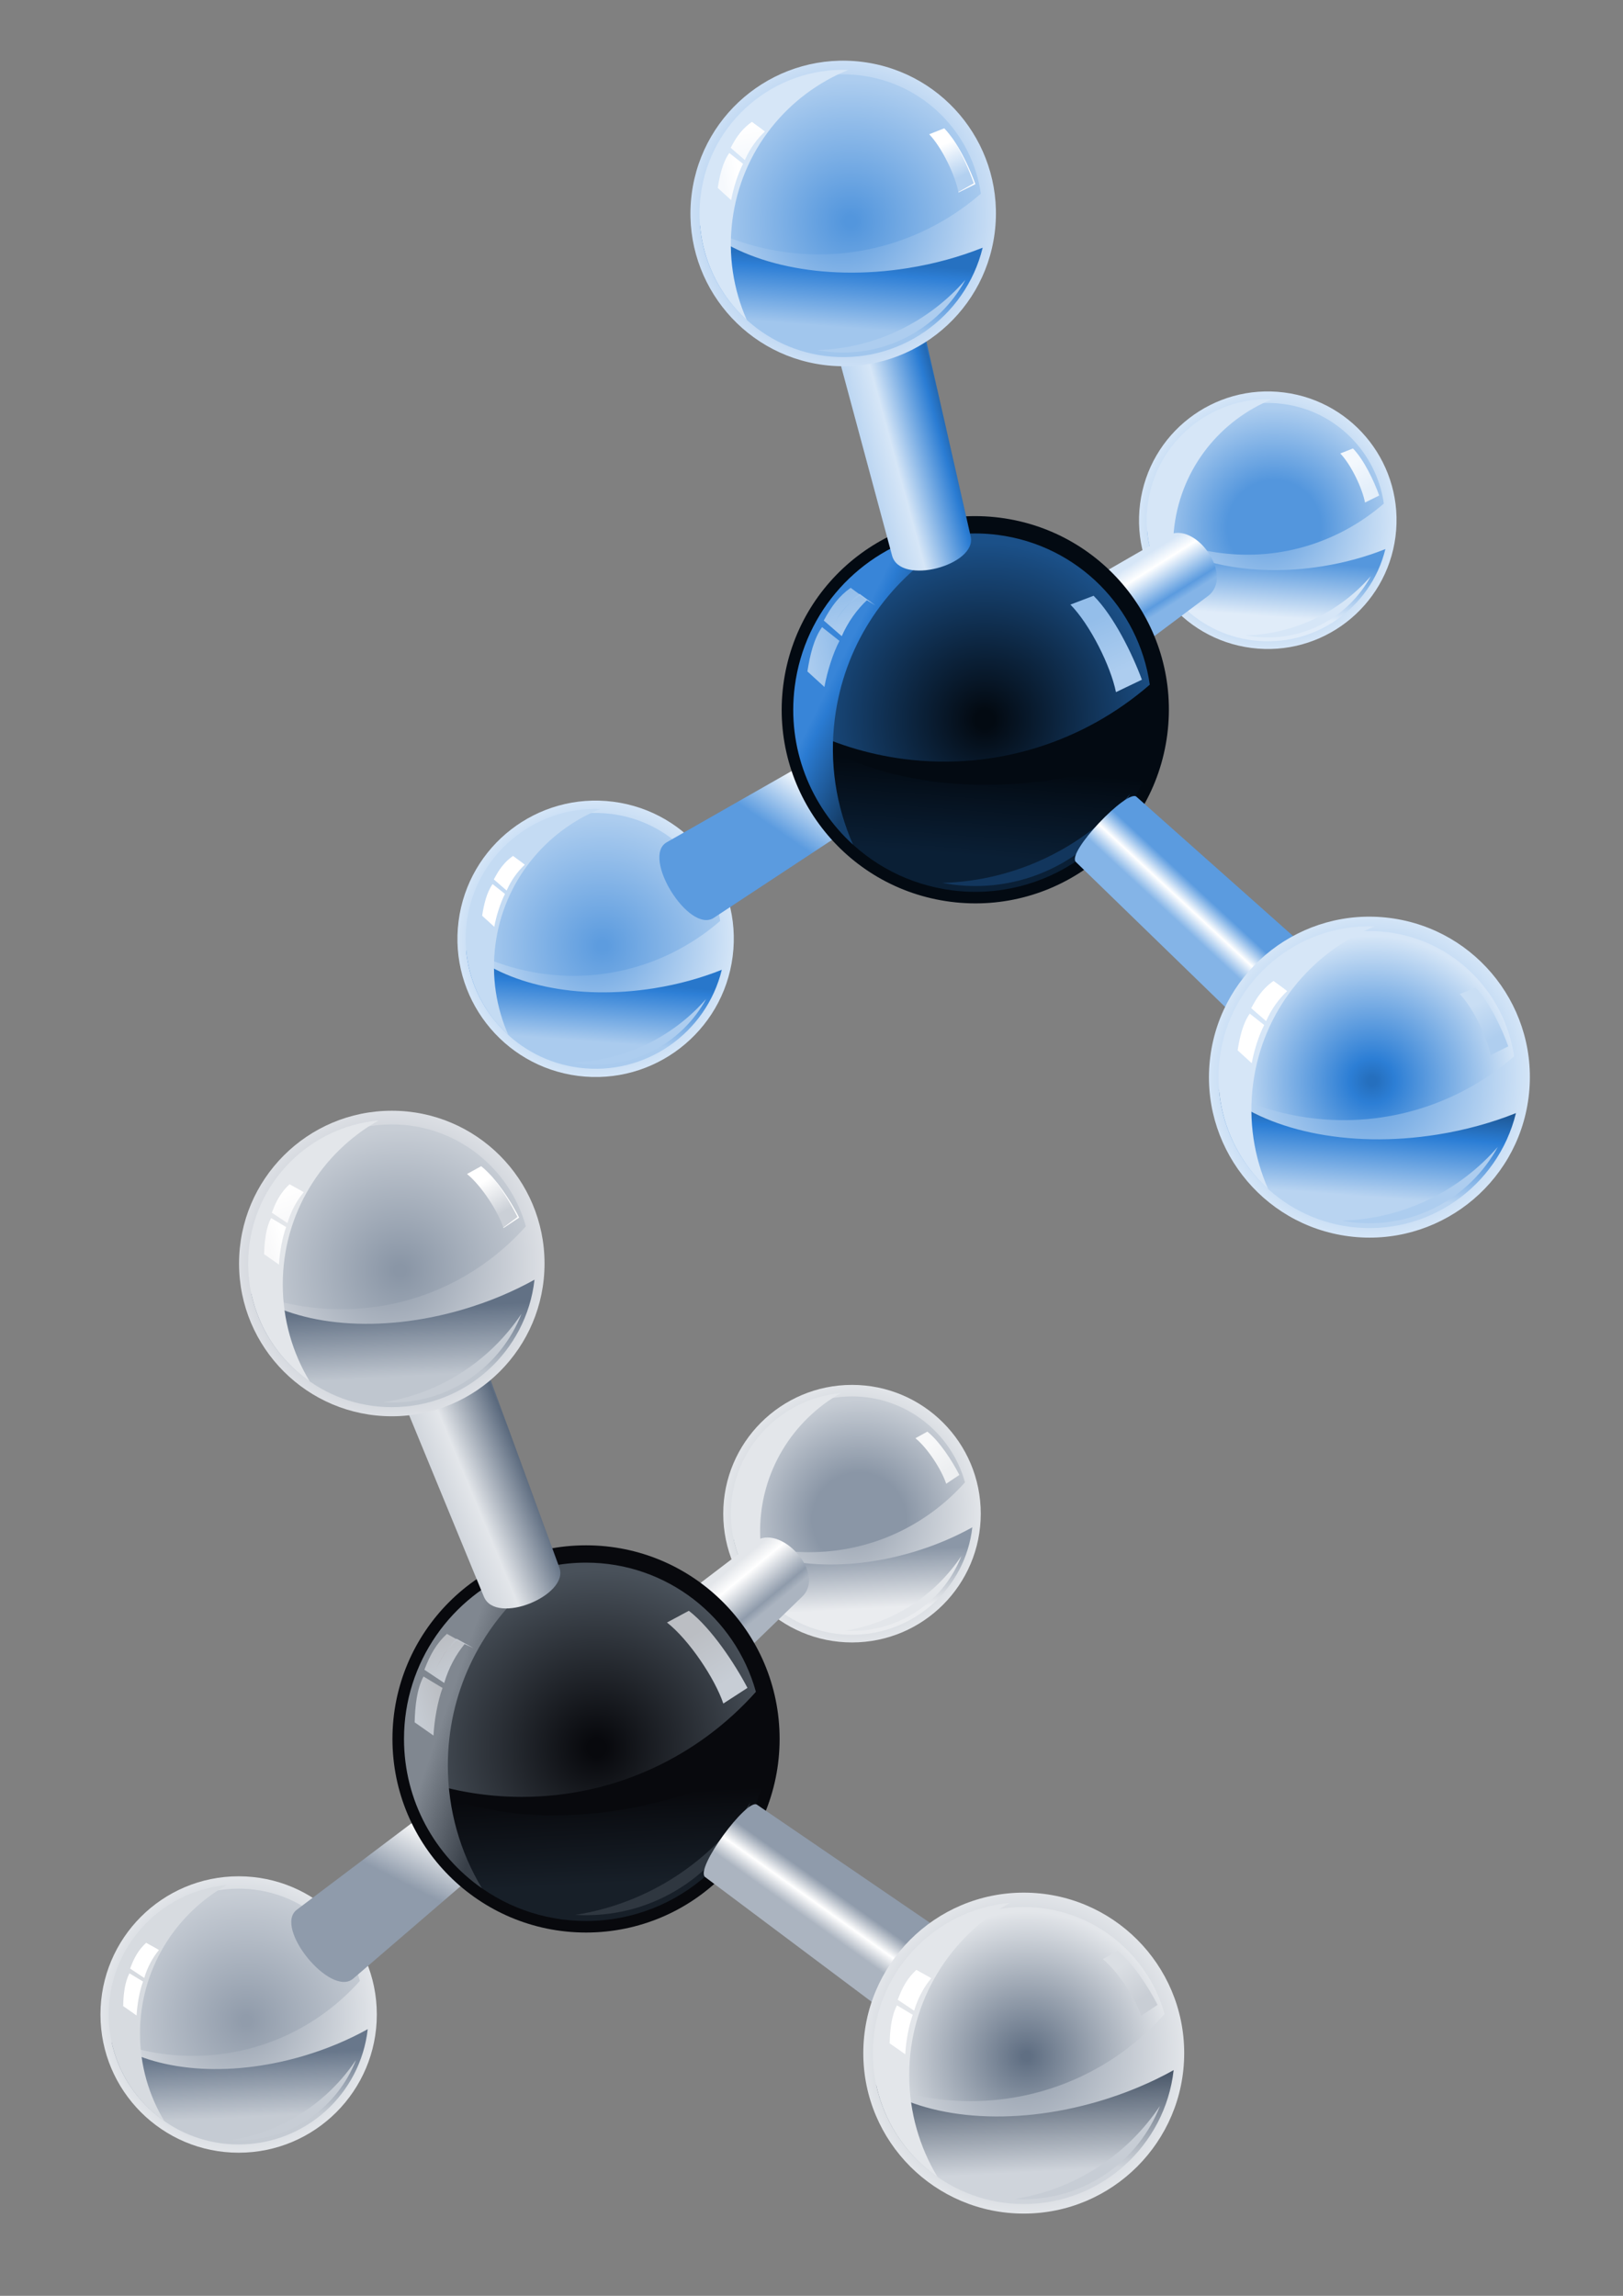 <?xml version="1.0" encoding="UTF-8" standalone="no"?>
<!-- Created with Inkscape (http://www.inkscape.org/) -->

<svg
        version="1.1"
        id="svg2"
        width="2389.04"
        height="3378.787"
        viewBox="0 0 2389.04 3378.787"
        sodipodi:docname="vecteezy_molecule-atom-structure_11215120.eps"
        xmlns:inkscape="http://www.inkscape.org/namespaces/inkscape"
        xmlns:sodipodi="http://sodipodi.sourceforge.net/DTD/sodipodi-0.dtd"
        xmlns="http://www.w3.org/2000/svg"
        xmlns:svg="http://www.w3.org/2000/svg">
    <rect x="0" y="0" width="2389.04" height="3378.787" fill="#808080" stroke="none"/>
    <defs
            id="defs6">
        <radialGradient
                fx="0"
                fy="0"
                cx="0"
                cy="0"
                r="1"
                gradientUnits="userSpaceOnUse"
                gradientTransform="matrix(1421.79,0,0,-1421.79,9408.41,8635.4)"
                spreadMethod="pad"
                id="radialGradient16">
            <stop
                    style="stop-opacity:1;stop-color:#919cab"
                    offset="0"
                    id="stop12"/>
            <stop
                    style="stop-opacity:1;stop-color:#e2e5e9"
                    offset="1"
                    id="stop14"/>
        </radialGradient>
        <radialGradient
                fx="0"
                fy="0"
                cx="0"
                cy="0"
                r="1"
                gradientUnits="userSpaceOnUse"
                gradientTransform="matrix(1372.79,0,0,-1372.79,9486.13,8571.8)"
                spreadMethod="pad"
                id="radialGradient30">
            <stop
                    style="stop-opacity:1;stop-color:#8a96a6"
                    offset="0"
                    id="stop20"/>
            <stop
                    style="stop-opacity:1;stop-color:#8a96a6"
                    offset="0.04"
                    id="stop22"/>
            <stop
                    style="stop-opacity:1;stop-color:#8a96a6"
                    offset="0.376"
                    id="stop24"/>
            <stop
                    style="stop-opacity:1;stop-color:#c7cdd5"
                    offset="0.96"
                    id="stop26"/>
            <stop
                    style="stop-opacity:1;stop-color:#c7cdd5"
                    offset="1"
                    id="stop28"/>
        </radialGradient>
        <linearGradient
                x1="0"
                y1="0"
                x2="1"
                y2="0"
                gradientUnits="userSpaceOnUse"
                gradientTransform="matrix(-65.737,1254.33,1254.33,65.737,9479.44,7266.5)"
                spreadMethod="pad"
                id="linearGradient42">
            <stop
                    style="stop-opacity:1;stop-color:#eaecef"
                    offset="0"
                    id="stop34"/>
            <stop
                    style="stop-opacity:1;stop-color:#eaecef"
                    offset="0.25"
                    id="stop36"/>
            <stop
                    style="stop-opacity:1;stop-color:#8b97a7"
                    offset="0.75"
                    id="stop38"/>
            <stop
                    style="stop-opacity:1;stop-color:#8b97a7"
                    offset="1"
                    id="stop40"/>
        </linearGradient>
        <linearGradient
                x1="0"
                y1="0"
                x2="1"
                y2="0"
                gradientUnits="userSpaceOnUse"
                gradientTransform="matrix(198.892,-331.012,-331.012,-198.892,10258.9,9424.1)"
                spreadMethod="pad"
                id="linearGradient58">
            <stop
                    style="stop-opacity:1;stop-color:#f7f8f9"
                    offset="0"
                    id="stop50"/>
            <stop
                    style="stop-opacity:1;stop-color:#f7f8f9"
                    offset="0.07"
                    id="stop52"/>
            <stop
                    style="stop-opacity:1;stop-color:#edeff1"
                    offset="0.93"
                    id="stop54"/>
            <stop
                    style="stop-opacity:1;stop-color:#edeff1"
                    offset="1"
                    id="stop56"/>
        </linearGradient>
        <radialGradient
                fx="0"
                fy="0"
                cx="0"
                cy="0"
                r="1"
                gradientUnits="userSpaceOnUse"
                gradientTransform="matrix(1525.87,0,0,-1525.87,2635.14,3105.9)"
                spreadMethod="pad"
                id="radialGradient66">
            <stop
                    style="stop-opacity:1;stop-color:#919cab"
                    offset="0"
                    id="stop62"/>
            <stop
                    style="stop-opacity:1;stop-color:#e2e5e9"
                    offset="1"
                    id="stop64"/>
        </radialGradient>
        <radialGradient
                fx="0"
                fy="0"
                cx="0"
                cy="0"
                r="1"
                gradientUnits="userSpaceOnUse"
                gradientTransform="matrix(1473.24,0,0,-1473.24,2719.26,3036.7)"
                spreadMethod="pad"
                id="radialGradient78">
            <stop
                    style="stop-opacity:1;stop-color:#919cab"
                    offset="0"
                    id="stop70"/>
            <stop
                    style="stop-opacity:1;stop-color:#919cab"
                    offset="0.04"
                    id="stop72"/>
            <stop
                    style="stop-opacity:1;stop-color:#c7cdd5"
                    offset="0.96"
                    id="stop74"/>
            <stop
                    style="stop-opacity:1;stop-color:#c7cdd5"
                    offset="1"
                    id="stop76"/>
        </radialGradient>
        <linearGradient
                x1="0"
                y1="0"
                x2="1"
                y2="0"
                gradientUnits="userSpaceOnUse"
                gradientTransform="matrix(-70.548,1346.14,1346.14,70.548,2711.33,1636)"
                spreadMethod="pad"
                id="linearGradient90">
            <stop
                    style="stop-opacity:1;stop-color:#c5cbd3"
                    offset="0"
                    id="stop82"/>
            <stop
                    style="stop-opacity:1;stop-color:#c5cbd3"
                    offset="0.25"
                    id="stop84"/>
            <stop
                    style="stop-opacity:1;stop-color:#68778b"
                    offset="0.75"
                    id="stop86"/>
            <stop
                    style="stop-opacity:1;stop-color:#68778b"
                    offset="1"
                    id="stop88"/>
        </linearGradient>
        <linearGradient
                x1="0"
                y1="0"
                x2="1"
                y2="0"
                gradientUnits="userSpaceOnUse"
                gradientTransform="matrix(-1763.23,1145.06,1145.06,1763.23,2824.76,2799.4)"
                spreadMethod="pad"
                id="linearGradient100">
            <stop
                    style="stop-opacity:1;stop-color:#d7dbe0"
                    offset="0"
                    id="stop94"/>
            <stop
                    style="stop-opacity:1;stop-color:#d7dbe0"
                    offset="0.43"
                    id="stop96"/>
            <stop
                    style="stop-opacity:1;stop-color:#d7dbe0"
                    offset="1"
                    id="stop98"/>
        </linearGradient>
        <linearGradient
                x1="0"
                y1="0"
                x2="1"
                y2="0"
                gradientUnits="userSpaceOnUse"
                gradientTransform="matrix(121.335,-352.383,352.383,121.335,1539.38,3880)"
                spreadMethod="pad"
                id="linearGradient114">
            <stop
                    style="stop-opacity:1;stop-color:#ffffff"
                    offset="0"
                    id="stop106"/>
            <stop
                    style="stop-opacity:1;stop-color:#ffffff"
                    offset="0.12"
                    id="stop108"/>
            <stop
                    style="stop-opacity:1;stop-color:#ffffff"
                    offset="0.88"
                    id="stop110"/>
            <stop
                    style="stop-opacity:1;stop-color:#ffffff"
                    offset="1"
                    id="stop112"/>
        </linearGradient>
        <linearGradient
                x1="0"
                y1="0"
                x2="1"
                y2="0"
                gradientUnits="userSpaceOnUse"
                gradientTransform="matrix(-280.437,-98.752,98.752,-280.437,1612.57,3378)"
                spreadMethod="pad"
                id="linearGradient126">
            <stop
                    style="stop-opacity:1;stop-color:#ffffff"
                    offset="0"
                    id="stop118"/>
            <stop
                    style="stop-opacity:1;stop-color:#ffffff"
                    offset="0.2"
                    id="stop120"/>
            <stop
                    style="stop-opacity:1;stop-color:#ffffff"
                    offset="0.8"
                    id="stop122"/>
            <stop
                    style="stop-opacity:1;stop-color:#ffffff"
                    offset="1"
                    id="stop124"/>
        </linearGradient>
        <linearGradient
                x1="0"
                y1="0"
                x2="1"
                y2="0"
                gradientUnits="userSpaceOnUse"
                gradientTransform="matrix(-782.162,949.971,949.971,782.162,8700.88,7360.3)"
                spreadMethod="pad"
                id="linearGradient144">
            <stop
                    style="stop-opacity:1;stop-color:#abb4c0"
                    offset="0"
                    id="stop132"/>
            <stop
                    style="stop-opacity:1;stop-color:#abb4c0"
                    offset="0.25"
                    id="stop134"/>
            <stop
                    style="stop-opacity:1;stop-color:#8f9bab"
                    offset="0.325"
                    id="stop136"/>
            <stop
                    style="stop-opacity:1;stop-color:#ffffff"
                    offset="0.62"
                    id="stop138"/>
            <stop
                    style="stop-opacity:1;stop-color:#e3e6ea"
                    offset="0.75"
                    id="stop140"/>
            <stop
                    style="stop-opacity:1;stop-color:#e3e6ea"
                    offset="1"
                    id="stop142"/>
        </linearGradient>
        <linearGradient
                x1="0"
                y1="0"
                x2="1"
                y2="0"
                gradientUnits="userSpaceOnUse"
                gradientTransform="matrix(449.128,874.422,-874.422,449.128,4419.39,4315.9)"
                spreadMethod="pad"
                id="linearGradient156">
            <stop
                    style="stop-opacity:1;stop-color:#8f9bab"
                    offset="0"
                    id="stop148"/>
            <stop
                    style="stop-opacity:1;stop-color:#8f9bab"
                    offset="0.236"
                    id="stop150"/>
            <stop
                    style="stop-opacity:1;stop-color:#ffffff"
                    offset="0.916"
                    id="stop152"/>
            <stop
                    style="stop-opacity:1;stop-color:#e3e6ea"
                    offset="1"
                    id="stop154"/>
        </linearGradient>
        <radialGradient
                fx="0"
                fy="0"
                cx="0"
                cy="0"
                r="1"
                gradientUnits="userSpaceOnUse"
                gradientTransform="matrix(2137.66,0,0,-2137.66,6471.38,6148.4)"
                spreadMethod="pad"
                id="radialGradient164">
            <stop
                    style="stop-opacity:1;stop-color:#08090d"
                    offset="0"
                    id="stop160"/>
            <stop
                    style="stop-opacity:1;stop-color:#08090d"
                    offset="1"
                    id="stop162"/>
        </radialGradient>
        <radialGradient
                fx="0"
                fy="0"
                cx="0"
                cy="0"
                r="1"
                gradientUnits="userSpaceOnUse"
                gradientTransform="matrix(2063.99,0,0,-2063.99,6589.37,6051.3)"
                spreadMethod="pad"
                id="radialGradient176">
            <stop
                    style="stop-opacity:1;stop-color:#08090d"
                    offset="0"
                    id="stop168"/>
            <stop
                    style="stop-opacity:1;stop-color:#08090d"
                    offset="0.05"
                    id="stop170"/>
            <stop
                    style="stop-opacity:1;stop-color:#49515a"
                    offset="0.95"
                    id="stop172"/>
            <stop
                    style="stop-opacity:1;stop-color:#49515a"
                    offset="1"
                    id="stop174"/>
        </radialGradient>
        <linearGradient
                x1="0"
                y1="0"
                x2="1"
                y2="0"
                gradientUnits="userSpaceOnUse"
                gradientTransform="matrix(-98.834,1885.87,1885.87,98.834,6578.18,4089)"
                spreadMethod="pad"
                id="linearGradient188">
            <stop
                    style="stop-opacity:1;stop-color:#171f28"
                    offset="0"
                    id="stop180"/>
            <stop
                    style="stop-opacity:1;stop-color:#171f28"
                    offset="0.24"
                    id="stop182"/>
            <stop
                    style="stop-opacity:1;stop-color:#08090d"
                    offset="0.76"
                    id="stop184"/>
            <stop
                    style="stop-opacity:1;stop-color:#08090d"
                    offset="1"
                    id="stop186"/>
        </linearGradient>
        <linearGradient
                x1="0"
                y1="0"
                x2="1"
                y2="0"
                gradientUnits="userSpaceOnUse"
                gradientTransform="matrix(-2161.64,744.313,744.313,2161.64,6402.74,6062.3)"
                spreadMethod="pad"
                id="linearGradient202">
            <stop
                    style="stop-opacity:1;stop-color:#383f48"
                    offset="0"
                    id="stop194"/>
            <stop
                    style="stop-opacity:1;stop-color:#383f48"
                    offset="0.33"
                    id="stop196"/>
            <stop
                    style="stop-opacity:1;stop-color:#808790"
                    offset="0.67"
                    id="stop198"/>
            <stop
                    style="stop-opacity:1;stop-color:#808790"
                    offset="1"
                    id="stop200"/>
        </linearGradient>
        <linearGradient
                x1="0"
                y1="0"
                x2="1"
                y2="0"
                gradientUnits="userSpaceOnUse"
                gradientTransform="matrix(356.874,-593.938,-593.938,-356.874,7642.59,7356.5)"
                spreadMethod="pad"
                id="linearGradient212">
            <stop
                    style="stop-opacity:1;stop-color:#bbbec3"
                    offset="0"
                    id="stop206"/>
            <stop
                    style="stop-opacity:1;stop-color:#bbbec3"
                    offset="0.07"
                    id="stop208"/>
            <stop
                    style="stop-opacity:1;stop-color:#c7cdd5"
                    offset="1"
                    id="stop210"/>
        </linearGradient>
        <linearGradient
                x1="0"
                y1="0"
                x2="1"
                y2="0"
                gradientUnits="userSpaceOnUse"
                gradientTransform="matrix(170.006,-493.732,493.732,170.006,4830.39,7285.8)"
                spreadMethod="pad"
                id="linearGradient222">
            <stop
                    style="stop-opacity:1;stop-color:#bbbec3"
                    offset="0"
                    id="stop216"/>
            <stop
                    style="stop-opacity:1;stop-color:#bbbec3"
                    offset="0.07"
                    id="stop218"/>
            <stop
                    style="stop-opacity:1;stop-color:#c7cdd5"
                    offset="1"
                    id="stop220"/>
        </linearGradient>
        <linearGradient
                x1="0"
                y1="0"
                x2="1"
                y2="0"
                gradientUnits="userSpaceOnUse"
                gradientTransform="matrix(-392.866,-138.342,138.342,-392.866,4932.72,6582.4)"
                spreadMethod="pad"
                id="linearGradient232">
            <stop
                    style="stop-opacity:1;stop-color:#bbbec3"
                    offset="0"
                    id="stop226"/>
            <stop
                    style="stop-opacity:1;stop-color:#bbbec3"
                    offset="0.07"
                    id="stop228"/>
            <stop
                    style="stop-opacity:1;stop-color:#c7cdd5"
                    offset="1"
                    id="stop230"/>
        </linearGradient>
        <linearGradient
                x1="0"
                y1="0"
                x2="1"
                y2="0"
                gradientUnits="userSpaceOnUse"
                gradientTransform="matrix(413.506,0,0,-413.506,4815.52,7086.5)"
                spreadMethod="pad"
                id="linearGradient242">
            <stop
                    style="stop-opacity:1;stop-color:#bbbec3"
                    offset="0"
                    id="stop236"/>
            <stop
                    style="stop-opacity:1;stop-color:#bbbec3"
                    offset="0.07"
                    id="stop238"/>
            <stop
                    style="stop-opacity:1;stop-color:#c7cdd5"
                    offset="1"
                    id="stop240"/>
        </linearGradient>
        <linearGradient
                x1="0"
                y1="0"
                x2="1"
                y2="0"
                gradientUnits="userSpaceOnUse"
                gradientTransform="matrix(-2374.61,-981.965,-981.965,2374.61,6588.81,9347.1)"
                spreadMethod="pad"
                id="linearGradient258">
            <stop
                    style="stop-opacity:1;stop-color:#8f9bab"
                    offset="0"
                    id="stop246"/>
            <stop
                    style="stop-opacity:1;stop-color:#8f9bab"
                    offset="0.24"
                    id="stop248"/>
            <stop
                    style="stop-opacity:1;stop-color:#5a697d"
                    offset="0.318"
                    id="stop250"/>
            <stop
                    style="stop-opacity:1;stop-color:#e3e6ea"
                    offset="0.568"
                    id="stop252"/>
            <stop
                    style="stop-opacity:1;stop-color:#c7cdd5"
                    offset="0.76"
                    id="stop254"/>
            <stop
                    style="stop-opacity:1;stop-color:#c7cdd5"
                    offset="1"
                    id="stop256"/>
        </linearGradient>
        <radialGradient
                fx="0"
                fy="0"
                cx="0"
                cy="0"
                r="1"
                gradientUnits="userSpaceOnUse"
                gradientTransform="matrix(1686.64,0,0,-1686.64,4326.45,11397.4)"
                spreadMethod="pad"
                id="radialGradient266">
            <stop
                    style="stop-opacity:1;stop-color:#8a96a6"
                    offset="0"
                    id="stop262"/>
            <stop
                    style="stop-opacity:1;stop-color:#dcdfe4"
                    offset="1"
                    id="stop264"/>
        </radialGradient>
        <radialGradient
                fx="0"
                fy="0"
                cx="0"
                cy="0"
                r="1"
                gradientUnits="userSpaceOnUse"
                gradientTransform="matrix(1628.49,0,0,-1628.49,4419,11321.4)"
                spreadMethod="pad"
                id="radialGradient278">
            <stop
                    style="stop-opacity:1;stop-color:#8a96a6"
                    offset="0"
                    id="stop270"/>
            <stop
                    style="stop-opacity:1;stop-color:#8a96a6"
                    offset="0.04"
                    id="stop272"/>
            <stop
                    style="stop-opacity:1;stop-color:#c7cdd5"
                    offset="0.96"
                    id="stop274"/>
            <stop
                    style="stop-opacity:1;stop-color:#c7cdd5"
                    offset="1"
                    id="stop276"/>
        </radialGradient>
        <linearGradient
                x1="0"
                y1="0"
                x2="1"
                y2="0"
                gradientUnits="userSpaceOnUse"
                gradientTransform="matrix(-77.978,1487.9,1487.9,77.978,4410.66,9773.2)"
                spreadMethod="pad"
                id="linearGradient290">
            <stop
                    style="stop-opacity:1;stop-color:#bfc6cf"
                    offset="0"
                    id="stop282"/>
            <stop
                    style="stop-opacity:1;stop-color:#bfc6cf"
                    offset="0.25"
                    id="stop284"/>
            <stop
                    style="stop-opacity:1;stop-color:#627185"
                    offset="0.75"
                    id="stop286"/>
            <stop
                    style="stop-opacity:1;stop-color:#627185"
                    offset="1"
                    id="stop288"/>
        </linearGradient>
        <linearGradient
                x1="0"
                y1="0"
                x2="1"
                y2="0"
                gradientUnits="userSpaceOnUse"
                gradientTransform="matrix(235.937,-392.666,-392.666,-235.937,5335.65,12332.5)"
                spreadMethod="pad"
                id="linearGradient306">
            <stop
                    style="stop-opacity:1;stop-color:#ffffff"
                    offset="0"
                    id="stop298"/>
            <stop
                    style="stop-opacity:1;stop-color:#ffffff"
                    offset="0.06"
                    id="stop300"/>
            <stop
                    style="stop-opacity:1;stop-color:#cbd0d7"
                    offset="0.94"
                    id="stop302"/>
            <stop
                    style="stop-opacity:1;stop-color:#cbd0d7"
                    offset="1"
                    id="stop304"/>
        </linearGradient>
        <linearGradient
                x1="0"
                y1="0"
                x2="1"
                y2="0"
                gradientUnits="userSpaceOnUse"
                gradientTransform="matrix(134.121,-389.515,389.515,134.121,3115.11,12253.4)"
                spreadMethod="pad"
                id="linearGradient318">
            <stop
                    style="stop-opacity:1;stop-color:#ffffff"
                    offset="0"
                    id="stop310"/>
            <stop
                    style="stop-opacity:1;stop-color:#ffffff"
                    offset="0.12"
                    id="stop312"/>
            <stop
                    style="stop-opacity:1;stop-color:#f9f9fa"
                    offset="0.88"
                    id="stop314"/>
            <stop
                    style="stop-opacity:1;stop-color:#f9f9fa"
                    offset="1"
                    id="stop316"/>
        </linearGradient>
        <linearGradient
                x1="0"
                y1="0"
                x2="1"
                y2="0"
                gradientUnits="userSpaceOnUse"
                gradientTransform="matrix(-309.963,-109.149,109.149,-309.963,3196.39,11698.1)"
                spreadMethod="pad"
                id="linearGradient330">
            <stop
                    style="stop-opacity:1;stop-color:#ffffff"
                    offset="0"
                    id="stop322"/>
            <stop
                    style="stop-opacity:1;stop-color:#ffffff"
                    offset="0.2"
                    id="stop324"/>
            <stop
                    style="stop-opacity:1;stop-color:#f9f9fa"
                    offset="0.8"
                    id="stop326"/>
            <stop
                    style="stop-opacity:1;stop-color:#f9f9fa"
                    offset="1"
                    id="stop328"/>
        </linearGradient>
        <linearGradient
                x1="0"
                y1="0"
                x2="1"
                y2="0"
                gradientUnits="userSpaceOnUse"
                gradientTransform="matrix(-636.112,-890.693,-890.693,636.112,9389.67,4752.9)"
                spreadMethod="pad"
                id="linearGradient348">
            <stop
                    style="stop-opacity:1;stop-color:#8f9bab"
                    offset="0"
                    id="stop338"/>
            <stop
                    style="stop-opacity:1;stop-color:#8f9bab"
                    offset="0.31"
                    id="stop340"/>
            <stop
                    style="stop-opacity:1;stop-color:#ffffff"
                    offset="0.511"
                    id="stop342"/>
            <stop
                    style="stop-opacity:1;stop-color:#abb4c0"
                    offset="0.69"
                    id="stop344"/>
            <stop
                    style="stop-opacity:1;stop-color:#abb4c0"
                    offset="1"
                    id="stop346"/>
        </linearGradient>
        <radialGradient
                fx="0"
                fy="0"
                cx="0"
                cy="0"
                r="1"
                gradientUnits="userSpaceOnUse"
                gradientTransform="matrix(1771.74,0,0,-1771.74,11304.9,2679.6)"
                spreadMethod="pad"
                id="radialGradient358">
            <stop
                    style="stop-opacity:1;stop-color:#919cab"
                    offset="0"
                    id="stop352"/>
            <stop
                    style="stop-opacity:1;stop-color:#919cab"
                    offset="0.072"
                    id="stop354"/>
            <stop
                    style="stop-opacity:1;stop-color:#e2e5e9"
                    offset="1"
                    id="stop356"/>
        </radialGradient>
        <radialGradient
                fx="0"
                fy="0"
                cx="0"
                cy="0"
                r="1"
                gradientUnits="userSpaceOnUse"
                gradientTransform="matrix(1650.44,0,0,-1650.44,11338,2643.4)"
                spreadMethod="pad"
                id="radialGradient370">
            <stop
                    style="stop-opacity:1;stop-color:#606f83"
                    offset="0"
                    id="stop362"/>
            <stop
                    style="stop-opacity:1;stop-color:#606f83"
                    offset="0.03"
                    id="stop364"/>
            <stop
                    style="stop-opacity:1;stop-color:#e3e6ea"
                    offset="0.97"
                    id="stop366"/>
            <stop
                    style="stop-opacity:1;stop-color:#e3e6ea"
                    offset="1"
                    id="stop368"/>
        </radialGradient>
        <linearGradient
                x1="0"
                y1="0"
                x2="1"
                y2="0"
                gradientUnits="userSpaceOnUse"
                gradientTransform="matrix(-81.917,1563.07,1563.07,81.917,11393.3,974.301)"
                spreadMethod="pad"
                id="linearGradient380">
            <stop
                    style="stop-opacity:1;stop-color:#cfd4db"
                    offset="0"
                    id="stop374"/>
            <stop
                    style="stop-opacity:1;stop-color:#cfd4db"
                    offset="0.25"
                    id="stop376"/>
            <stop
                    style="stop-opacity:1;stop-color:#354458"
                    offset="1"
                    id="stop378"/>
        </linearGradient>
        <linearGradient
                x1="0"
                y1="0"
                x2="1"
                y2="0"
                gradientUnits="userSpaceOnUse"
                gradientTransform="matrix(247.807,-412.42,-412.42,-247.807,12364.5,3662.9)"
                spreadMethod="pad"
                id="linearGradient396">
            <stop
                    style="stop-opacity:1;stop-color:#dadee3"
                    offset="0"
                    id="stop388"/>
            <stop
                    style="stop-opacity:1;stop-color:#dadee3"
                    offset="0.06"
                    id="stop390"/>
            <stop
                    style="stop-opacity:1;stop-color:#c9ced5"
                    offset="0.94"
                    id="stop392"/>
            <stop
                    style="stop-opacity:1;stop-color:#c9ced5"
                    offset="1"
                    id="stop394"/>
        </linearGradient>
        <linearGradient
                x1="0"
                y1="0"
                x2="1"
                y2="0"
                gradientUnits="userSpaceOnUse"
                gradientTransform="matrix(140.91,-409.234,409.234,140.91,10032.3,3579.3)"
                spreadMethod="pad"
                id="linearGradient408">
            <stop
                    style="stop-opacity:1;stop-color:#ffffff"
                    offset="0"
                    id="stop400"/>
            <stop
                    style="stop-opacity:1;stop-color:#ffffff"
                    offset="0.12"
                    id="stop402"/>
            <stop
                    style="stop-opacity:1;stop-color:#ffffff"
                    offset="0.88"
                    id="stop404"/>
            <stop
                    style="stop-opacity:1;stop-color:#ffffff"
                    offset="1"
                    id="stop406"/>
        </linearGradient>
        <linearGradient
                x1="0"
                y1="0"
                x2="1"
                y2="0"
                gradientUnits="userSpaceOnUse"
                gradientTransform="matrix(-325.667,-114.679,114.679,-325.667,10117.8,2995.5)"
                spreadMethod="pad"
                id="linearGradient420">
            <stop
                    style="stop-opacity:1;stop-color:#ffffff"
                    offset="0"
                    id="stop412"/>
            <stop
                    style="stop-opacity:1;stop-color:#ffffff"
                    offset="0.21"
                    id="stop414"/>
            <stop
                    style="stop-opacity:1;stop-color:#ffffff"
                    offset="0.79"
                    id="stop416"/>
            <stop
                    style="stop-opacity:1;stop-color:#ffffff"
                    offset="1"
                    id="stop418"/>
        </linearGradient>
        <radialGradient
                fx="0"
                fy="0"
                cx="0"
                cy="0"
                r="1"
                gradientUnits="userSpaceOnUse"
                gradientTransform="matrix(1410.22,-181.132,-181.132,-1410.22,13999.7,19603.7)"
                spreadMethod="pad"
                id="radialGradient430">
            <stop
                    style="stop-opacity:1;stop-color:#5d9cdf"
                    offset="0"
                    id="stop426"/>
            <stop
                    style="stop-opacity:1;stop-color:#d4e5f7"
                    offset="1"
                    id="stop428"/>
        </radialGradient>
        <radialGradient
                fx="0"
                fy="0"
                cx="0"
                cy="0"
                r="1"
                gradientUnits="userSpaceOnUse"
                gradientTransform="matrix(1361.61,-174.887,-174.887,-1361.61,14070,19529.3)"
                spreadMethod="pad"
                id="radialGradient444">
            <stop
                    style="stop-opacity:1;stop-color:#5396dd"
                    offset="0"
                    id="stop434"/>
            <stop
                    style="stop-opacity:1;stop-color:#5396dd"
                    offset="0.04"
                    id="stop436"/>
            <stop
                    style="stop-opacity:1;stop-color:#5396dd"
                    offset="0.376"
                    id="stop438"/>
            <stop
                    style="stop-opacity:1;stop-color:#adcdef"
                    offset="0.96"
                    id="stop440"/>
            <stop
                    style="stop-opacity:1;stop-color:#adcdef"
                    offset="1"
                    id="stop442"/>
        </radialGradient>
        <linearGradient
                x1="0"
                y1="0"
                x2="1"
                y2="0"
                gradientUnits="userSpaceOnUse"
                gradientTransform="matrix(94.595,1252.49,1252.49,-94.595,13895.7,18235.8)"
                spreadMethod="pad"
                id="linearGradient456">
            <stop
                    style="stop-opacity:1;stop-color:#e0ecf9"
                    offset="0"
                    id="stop448"/>
            <stop
                    style="stop-opacity:1;stop-color:#e0ecf9"
                    offset="0.25"
                    id="stop450"/>
            <stop
                    style="stop-opacity:1;stop-color:#5597dd"
                    offset="0.75"
                    id="stop452"/>
            <stop
                    style="stop-opacity:1;stop-color:#5597dd"
                    offset="1"
                    id="stop454"/>
        </linearGradient>
        <linearGradient
                x1="0"
                y1="0"
                x2="1"
                y2="0"
                gradientUnits="userSpaceOnUse"
                gradientTransform="matrix(155.089,-353.623,-353.623,-155.089,14944.6,20275.9)"
                spreadMethod="pad"
                id="linearGradient472">
            <stop
                    style="stop-opacity:1;stop-color:#f3f8fd"
                    offset="0"
                    id="stop464"/>
            <stop
                    style="stop-opacity:1;stop-color:#f3f8fd"
                    offset="0.07"
                    id="stop466"/>
            <stop
                    style="stop-opacity:1;stop-color:#e4effa"
                    offset="0.93"
                    id="stop468"/>
            <stop
                    style="stop-opacity:1;stop-color:#e4effa"
                    offset="1"
                    id="stop470"/>
        </linearGradient>
        <radialGradient
                fx="0"
                fy="0"
                cx="0"
                cy="0"
                r="1"
                gradientUnits="userSpaceOnUse"
                gradientTransform="matrix(1513.43,-194.389,-194.389,-1513.43,6577.21,14982.1)"
                spreadMethod="pad"
                id="radialGradient480">
            <stop
                    style="stop-opacity:1;stop-color:#5d9cdf"
                    offset="0"
                    id="stop476"/>
            <stop
                    style="stop-opacity:1;stop-color:#d4e5f7"
                    offset="1"
                    id="stop478"/>
        </radialGradient>
        <radialGradient
                fx="0"
                fy="0"
                cx="0"
                cy="0"
                r="1"
                gradientUnits="userSpaceOnUse"
                gradientTransform="matrix(1461.2,-187.681,-187.681,-1461.2,6651.78,14902.7)"
                spreadMethod="pad"
                id="radialGradient492">
            <stop
                    style="stop-opacity:1;stop-color:#5d9cdf"
                    offset="0"
                    id="stop484"/>
            <stop
                    style="stop-opacity:1;stop-color:#5d9cdf"
                    offset="0.04"
                    id="stop486"/>
            <stop
                    style="stop-opacity:1;stop-color:#adcdef"
                    offset="0.96"
                    id="stop488"/>
            <stop
                    style="stop-opacity:1;stop-color:#adcdef"
                    offset="1"
                    id="stop490"/>
        </radialGradient>
        <linearGradient
                x1="0"
                y1="0"
                x2="1"
                y2="0"
                gradientUnits="userSpaceOnUse"
                gradientTransform="matrix(101.52,1344.17,1344.17,-101.52,6465.54,13514.4)"
                spreadMethod="pad"
                id="linearGradient506">
            <stop
                    style="stop-opacity:1;stop-color:#aacbee"
                    offset="0"
                    id="stop496"/>
            <stop
                    style="stop-opacity:1;stop-color:#aacbee"
                    offset="0.25"
                    id="stop498"/>
            <stop
                    style="stop-opacity:1;stop-color:#2d7fd6"
                    offset="0.701"
                    id="stop500"/>
            <stop
                    style="stop-opacity:1;stop-color:#2877cb"
                    offset="0.75"
                    id="stop502"/>
            <stop
                    style="stop-opacity:1;stop-color:#2877cb"
                    offset="1"
                    id="stop504"/>
        </linearGradient>
        <linearGradient
                x1="0"
                y1="0"
                x2="1"
                y2="0"
                gradientUnits="userSpaceOnUse"
                gradientTransform="matrix(-1603,1360.37,1360.37,1603,6726.23,14654)"
                spreadMethod="pad"
                id="linearGradient518">
            <stop
                    style="stop-opacity:1;stop-color:#c4dbf3"
                    offset="0"
                    id="stop510"/>
            <stop
                    style="stop-opacity:1;stop-color:#c4dbf3"
                    offset="0.427"
                    id="stop512"/>
            <stop
                    style="stop-opacity:1;stop-color:#c4dbf3"
                    offset="0.57"
                    id="stop514"/>
            <stop
                    style="stop-opacity:1;stop-color:#c4dbf3"
                    offset="1"
                    id="stop516"/>
        </linearGradient>
        <linearGradient
                x1="0"
                y1="0"
                x2="1"
                y2="0"
                gradientUnits="userSpaceOnUse"
                gradientTransform="matrix(75.457,-364.982,364.982,75.457,5588.97,15889.7)"
                spreadMethod="pad"
                id="linearGradient532">
            <stop
                    style="stop-opacity:1;stop-color:#ffffff"
                    offset="0"
                    id="stop524"/>
            <stop
                    style="stop-opacity:1;stop-color:#ffffff"
                    offset="0.12"
                    id="stop526"/>
            <stop
                    style="stop-opacity:1;stop-color:#ffffff"
                    offset="0.88"
                    id="stop528"/>
            <stop
                    style="stop-opacity:1;stop-color:#ffffff"
                    offset="1"
                    id="stop530"/>
        </linearGradient>
        <linearGradient
                x1="0"
                y1="0"
                x2="1"
                y2="0"
                gradientUnits="userSpaceOnUse"
                gradientTransform="matrix(-290.733,-62.221,62.221,-290.733,5597.76,15382.3)"
                spreadMethod="pad"
                id="linearGradient544">
            <stop
                    style="stop-opacity:1;stop-color:#ffffff"
                    offset="0"
                    id="stop536"/>
            <stop
                    style="stop-opacity:1;stop-color:#ffffff"
                    offset="0.2"
                    id="stop538"/>
            <stop
                    style="stop-opacity:1;stop-color:#ffffff"
                    offset="0.8"
                    id="stop540"/>
            <stop
                    style="stop-opacity:1;stop-color:#ffffff"
                    offset="1"
                    id="stop542"/>
        </linearGradient>
        <linearGradient
                x1="0"
                y1="0"
                x2="1"
                y2="0"
                gradientUnits="userSpaceOnUse"
                gradientTransform="matrix(-654.778,1041.89,1041.89,654.778,13135.1,18429.8)"
                spreadMethod="pad"
                id="linearGradient562">
            <stop
                    style="stop-opacity:1;stop-color:#84b4e7"
                    offset="0"
                    id="stop550"/>
            <stop
                    style="stop-opacity:1;stop-color:#84b4e7"
                    offset="0.25"
                    id="stop552"/>
            <stop
                    style="stop-opacity:1;stop-color:#5b9bdf"
                    offset="0.325"
                    id="stop554"/>
            <stop
                    style="stop-opacity:1;stop-color:#ffffff"
                    offset="0.62"
                    id="stop556"/>
            <stop
                    style="stop-opacity:1;stop-color:#d6e6f7"
                    offset="0.75"
                    id="stop558"/>
            <stop
                    style="stop-opacity:1;stop-color:#d6e6f7"
                    offset="1"
                    id="stop560"/>
        </linearGradient>
        <linearGradient
                x1="0"
                y1="0"
                x2="1"
                y2="0"
                gradientUnits="userSpaceOnUse"
                gradientTransform="matrix(556.866,810.08,-810.08,556.866,8501.13,15955)"
                spreadMethod="pad"
                id="linearGradient574">
            <stop
                    style="stop-opacity:1;stop-color:#5b9bdf"
                    offset="0"
                    id="stop566"/>
            <stop
                    style="stop-opacity:1;stop-color:#5b9bdf"
                    offset="0.236"
                    id="stop568"/>
            <stop
                    style="stop-opacity:1;stop-color:#ffffff"
                    offset="0.916"
                    id="stop570"/>
            <stop
                    style="stop-opacity:1;stop-color:#d6e6f7"
                    offset="1"
                    id="stop572"/>
        </linearGradient>
        <radialGradient
                fx="0"
                fy="0"
                cx="0"
                cy="0"
                r="1"
                gradientUnits="userSpaceOnUse"
                gradientTransform="matrix(2120.27,-272.332,-272.332,-2120.27,10769.8,17511.1)"
                spreadMethod="pad"
                id="radialGradient582">
            <stop
                    style="stop-opacity:1;stop-color:#030a12"
                    offset="0"
                    id="stop578"/>
            <stop
                    style="stop-opacity:1;stop-color:#030a12"
                    offset="1"
                    id="stop580"/>
        </radialGradient>
        <radialGradient
                fx="0"
                fy="0"
                cx="0"
                cy="0"
                r="1"
                gradientUnits="userSpaceOnUse"
                gradientTransform="matrix(2047.15,-262.941,-262.941,-2047.15,10873.4,17401.1)"
                spreadMethod="pad"
                id="radialGradient594">
            <stop
                    style="stop-opacity:1;stop-color:#030a12"
                    offset="0"
                    id="stop586"/>
            <stop
                    style="stop-opacity:1;stop-color:#030a12"
                    offset="0.05"
                    id="stop588"/>
            <stop
                    style="stop-opacity:1;stop-color:#1b5088"
                    offset="0.95"
                    id="stop590"/>
            <stop
                    style="stop-opacity:1;stop-color:#1b5088"
                    offset="1"
                    id="stop592"/>
        </radialGradient>
        <linearGradient
                x1="0"
                y1="0"
                x2="1"
                y2="0"
                gradientUnits="userSpaceOnUse"
                gradientTransform="matrix(142.222,1883.08,1883.08,-142.222,10613.4,15456.1)"
                spreadMethod="pad"
                id="linearGradient606">
            <stop
                    style="stop-opacity:1;stop-color:#0a1f35"
                    offset="0"
                    id="stop598"/>
            <stop
                    style="stop-opacity:1;stop-color:#0a1f35"
                    offset="0.24"
                    id="stop600"/>
            <stop
                    style="stop-opacity:1;stop-color:#030a12"
                    offset="0.76"
                    id="stop602"/>
            <stop
                    style="stop-opacity:1;stop-color:#030a12"
                    offset="1"
                    id="stop604"/>
        </linearGradient>
        <linearGradient
                x1="0"
                y1="0"
                x2="1"
                y2="0"
                gradientUnits="userSpaceOnUse"
                gradientTransform="matrix(-2049.15,1013.61,1013.61,2049.15,10689.2,17435.2)"
                spreadMethod="pad"
                id="linearGradient622">
            <stop
                    style="stop-opacity:1;stop-color:#153f6b"
                    offset="0"
                    id="stop612"/>
            <stop
                    style="stop-opacity:1;stop-color:#153f6b"
                    offset="0.33"
                    id="stop614"/>
            <stop
                    style="stop-opacity:1;stop-color:#2a7bd2"
                    offset="0.621"
                    id="stop616"/>
            <stop
                    style="stop-opacity:1;stop-color:#3885d8"
                    offset="0.67"
                    id="stop618"/>
            <stop
                    style="stop-opacity:1;stop-color:#3885d8"
                    offset="1"
                    id="stop620"/>
        </linearGradient>
        <linearGradient
                x1="0"
                y1="0"
                x2="1"
                y2="0"
                gradientUnits="userSpaceOnUse"
                gradientTransform="matrix(278.254,-634.456,-634.456,-278.254,12084.7,18561.6)"
                spreadMethod="pad"
                id="linearGradient632">
            <stop
                    style="stop-opacity:1;stop-color:#94beea"
                    offset="0"
                    id="stop626"/>
            <stop
                    style="stop-opacity:1;stop-color:#94beea"
                    offset="0.07"
                    id="stop628"/>
            <stop
                    style="stop-opacity:1;stop-color:#adcdef"
                    offset="1"
                    id="stop630"/>
        </linearGradient>
        <linearGradient
                x1="0"
                y1="0"
                x2="1"
                y2="0"
                gradientUnits="userSpaceOnUse"
                gradientTransform="matrix(105.724,-511.383,511.383,105.724,9286.88,18849.1)"
                spreadMethod="pad"
                id="linearGradient642">
            <stop
                    style="stop-opacity:1;stop-color:#94beea"
                    offset="0"
                    id="stop636"/>
            <stop
                    style="stop-opacity:1;stop-color:#94beea"
                    offset="0.07"
                    id="stop638"/>
            <stop
                    style="stop-opacity:1;stop-color:#adcdef"
                    offset="1"
                    id="stop640"/>
        </linearGradient>
        <linearGradient
                x1="0"
                y1="0"
                x2="1"
                y2="0"
                gradientUnits="userSpaceOnUse"
                gradientTransform="matrix(-407.34,-87.175,87.175,-407.34,9297.09,18137.2)"
                spreadMethod="pad"
                id="linearGradient652">
            <stop
                    style="stop-opacity:1;stop-color:#94beea"
                    offset="0"
                    id="stop646"/>
            <stop
                    style="stop-opacity:1;stop-color:#94beea"
                    offset="0.07"
                    id="stop648"/>
            <stop
                    style="stop-opacity:1;stop-color:#adcdef"
                    offset="1"
                    id="stop650"/>
        </linearGradient>
        <linearGradient
                x1="0"
                y1="0"
                x2="1"
                y2="0"
                gradientUnits="userSpaceOnUse"
                gradientTransform="matrix(410.098,-52.674,-52.674,-410.098,9246.9,18652.5)"
                spreadMethod="pad"
                id="linearGradient662">
            <stop
                    style="stop-opacity:1;stop-color:#94beea"
                    offset="0"
                    id="stop656"/>
            <stop
                    style="stop-opacity:1;stop-color:#94beea"
                    offset="0.07"
                    id="stop658"/>
            <stop
                    style="stop-opacity:1;stop-color:#adcdef"
                    offset="1"
                    id="stop660"/>
        </linearGradient>
        <linearGradient
                x1="0"
                y1="0"
                x2="1"
                y2="0"
                gradientUnits="userSpaceOnUse"
                gradientTransform="matrix(-2480.36,-671.451,-671.451,2480.36,11292.3,20668.5)"
                spreadMethod="pad"
                id="linearGradient682">
            <stop
                    style="stop-opacity:1;stop-color:#5b9bdf"
                    offset="0"
                    id="stop666"/>
            <stop
                    style="stop-opacity:1;stop-color:#5b9bdf"
                    offset="0.24"
                    id="stop668"/>
            <stop
                    style="stop-opacity:1;stop-color:#2d7fd6"
                    offset="0.283"
                    id="stop670"/>
            <stop
                    style="stop-opacity:1;stop-color:#2369b4"
                    offset="0.318"
                    id="stop672"/>
            <stop
                    style="stop-opacity:1;stop-color:#2a7cd3"
                    offset="0.356"
                    id="stop674"/>
            <stop
                    style="stop-opacity:1;stop-color:#d6e6f7"
                    offset="0.568"
                    id="stop676"/>
            <stop
                    style="stop-opacity:1;stop-color:#adcdef"
                    offset="0.76"
                    id="stop678"/>
            <stop
                    style="stop-opacity:1;stop-color:#adcdef"
                    offset="1"
                    id="stop680"/>
        </linearGradient>
        <radialGradient
                fx="0"
                fy="0"
                cx="0"
                cy="0"
                r="1"
                gradientUnits="userSpaceOnUse"
                gradientTransform="matrix(1672.9,-214.871,-214.871,-1672.9,9311.03,22990.6)"
                spreadMethod="pad"
                id="radialGradient690">
            <stop
                    style="stop-opacity:1;stop-color:#5396dd"
                    offset="0"
                    id="stop686"/>
            <stop
                    style="stop-opacity:1;stop-color:#cbdff5"
                    offset="1"
                    id="stop688"/>
        </radialGradient>
        <radialGradient
                fx="0"
                fy="0"
                cx="0"
                cy="0"
                r="1"
                gradientUnits="userSpaceOnUse"
                gradientTransform="matrix(1615.21,-207.462,-207.462,-1615.21,9393.56,22902.7)"
                spreadMethod="pad"
                id="radialGradient702">
            <stop
                    style="stop-opacity:1;stop-color:#5396dd"
                    offset="0"
                    id="stop694"/>
            <stop
                    style="stop-opacity:1;stop-color:#5396dd"
                    offset="0.04"
                    id="stop696"/>
            <stop
                    style="stop-opacity:1;stop-color:#adcdef"
                    offset="0.96"
                    id="stop698"/>
            <stop
                    style="stop-opacity:1;stop-color:#adcdef"
                    offset="1"
                    id="stop700"/>
        </radialGradient>
        <linearGradient
                x1="0"
                y1="0"
                x2="1"
                y2="0"
                gradientUnits="userSpaceOnUse"
                gradientTransform="matrix(112.215,1485.77,1485.77,-112.215,9187.61,21368.3)"
                spreadMethod="pad"
                id="linearGradient716">
            <stop
                    style="stop-opacity:1;stop-color:#a1c6ed"
                    offset="0"
                    id="stop706"/>
            <stop
                    style="stop-opacity:1;stop-color:#a1c6ed"
                    offset="0.25"
                    id="stop708"/>
            <stop
                    style="stop-opacity:1;stop-color:#2e7fd6"
                    offset="0.662"
                    id="stop710"/>
            <stop
                    style="stop-opacity:1;stop-color:#2671c1"
                    offset="0.75"
                    id="stop712"/>
            <stop
                    style="stop-opacity:1;stop-color:#2671c1"
                    offset="1"
                    id="stop714"/>
        </linearGradient>
        <linearGradient
                x1="0"
                y1="0"
                x2="1"
                y2="0"
                gradientUnits="userSpaceOnUse"
                gradientTransform="matrix(183.984,-419.509,-419.509,-183.984,10431.4,23788.9)"
                spreadMethod="pad"
                id="linearGradient732">
            <stop
                    style="stop-opacity:1;stop-color:#ffffff"
                    offset="0"
                    id="stop724"/>
            <stop
                    style="stop-opacity:1;stop-color:#ffffff"
                    offset="0.06"
                    id="stop726"/>
            <stop
                    style="stop-opacity:1;stop-color:#b2d0f0"
                    offset="0.94"
                    id="stop728"/>
            <stop
                    style="stop-opacity:1;stop-color:#b2d0f0"
                    offset="1"
                    id="stop730"/>
        </linearGradient>
        <linearGradient
                x1="0"
                y1="0"
                x2="1"
                y2="0"
                gradientUnits="userSpaceOnUse"
                gradientTransform="matrix(83.415,-403.475,403.475,83.415,8218.7,23993.6)"
                spreadMethod="pad"
                id="linearGradient744">
            <stop
                    style="stop-opacity:1;stop-color:#ffffff"
                    offset="0"
                    id="stop736"/>
            <stop
                    style="stop-opacity:1;stop-color:#ffffff"
                    offset="0.12"
                    id="stop738"/>
            <stop
                    style="stop-opacity:1;stop-color:#f6f9fd"
                    offset="0.88"
                    id="stop740"/>
            <stop
                    style="stop-opacity:1;stop-color:#f6f9fd"
                    offset="1"
                    id="stop742"/>
        </linearGradient>
        <linearGradient
                x1="0"
                y1="0"
                x2="1"
                y2="0"
                gradientUnits="userSpaceOnUse"
                gradientTransform="matrix(-321.356,-68.774,68.774,-321.356,8228.4,23432.9)"
                spreadMethod="pad"
                id="linearGradient756">
            <stop
                    style="stop-opacity:1;stop-color:#ffffff"
                    offset="0"
                    id="stop748"/>
            <stop
                    style="stop-opacity:1;stop-color:#ffffff"
                    offset="0.2"
                    id="stop750"/>
            <stop
                    style="stop-opacity:1;stop-color:#f6f9fd"
                    offset="0.8"
                    id="stop752"/>
            <stop
                    style="stop-opacity:1;stop-color:#f6f9fd"
                    offset="1"
                    id="stop754"/>
        </linearGradient>
        <linearGradient
                x1="0"
                y1="0"
                x2="1"
                y2="0"
                gradientUnits="userSpaceOnUse"
                gradientTransform="matrix(-744.382,-802.378,-802.378,744.382,13486.5,15755.3)"
                spreadMethod="pad"
                id="linearGradient774">
            <stop
                    style="stop-opacity:1;stop-color:#5b9bdf"
                    offset="0"
                    id="stop764"/>
            <stop
                    style="stop-opacity:1;stop-color:#5b9bdf"
                    offset="0.31"
                    id="stop766"/>
            <stop
                    style="stop-opacity:1;stop-color:#ffffff"
                    offset="0.511"
                    id="stop768"/>
            <stop
                    style="stop-opacity:1;stop-color:#84b4e7"
                    offset="0.69"
                    id="stop770"/>
            <stop
                    style="stop-opacity:1;stop-color:#84b4e7"
                    offset="1"
                    id="stop772"/>
        </linearGradient>
        <radialGradient
                fx="0"
                fy="0"
                cx="0"
                cy="0"
                r="1"
                gradientUnits="userSpaceOnUse"
                gradientTransform="matrix(1757.31,-225.714,-225.714,-1757.31,15122,13454.8)"
                spreadMethod="pad"
                id="radialGradient784">
            <stop
                    style="stop-opacity:1;stop-color:#5d9cdf"
                    offset="0"
                    id="stop778"/>
            <stop
                    style="stop-opacity:1;stop-color:#5d9cdf"
                    offset="0.072"
                    id="stop780"/>
            <stop
                    style="stop-opacity:1;stop-color:#d4e5f7"
                    offset="1"
                    id="stop782"/>
        </radialGradient>
        <radialGradient
                fx="0"
                fy="0"
                cx="0"
                cy="0"
                r="1"
                gradientUnits="userSpaceOnUse"
                gradientTransform="matrix(1636.97,-210.258,-210.258,-1636.97,15150.7,13413.5)"
                spreadMethod="pad"
                id="radialGradient798">
            <stop
                    style="stop-opacity:1;stop-color:#256fbe"
                    offset="0"
                    id="stop788"/>
            <stop
                    style="stop-opacity:1;stop-color:#256fbe"
                    offset="0.03"
                    id="stop790"/>
            <stop
                    style="stop-opacity:1;stop-color:#2c7ed5"
                    offset="0.15"
                    id="stop792"/>
            <stop
                    style="stop-opacity:1;stop-color:#d6e6f7"
                    offset="0.97"
                    id="stop794"/>
            <stop
                    style="stop-opacity:1;stop-color:#d6e6f7"
                    offset="1"
                    id="stop796"/>
        </radialGradient>
        <linearGradient
                x1="0"
                y1="0"
                x2="1"
                y2="0"
                gradientUnits="userSpaceOnUse"
                gradientTransform="matrix(117.879,1560.77,1560.77,-117.879,14992.4,11751)"
                spreadMethod="pad"
                id="linearGradient810">
            <stop
                    style="stop-opacity:1;stop-color:#b9d4f1"
                    offset="0"
                    id="stop802"/>
            <stop
                    style="stop-opacity:1;stop-color:#b9d4f1"
                    offset="0.25"
                    id="stop804"/>
            <stop
                    style="stop-opacity:1;stop-color:#2a7dd5"
                    offset="0.7"
                    id="stop806"/>
            <stop
                    style="stop-opacity:1;stop-color:#174576"
                    offset="1"
                    id="stop808"/>
        </linearGradient>
        <linearGradient
                x1="0"
                y1="0"
                x2="1"
                y2="0"
                gradientUnits="userSpaceOnUse"
                gradientTransform="matrix(193.268,-440.676,-440.676,-193.268,16298.8,14293.9)"
                spreadMethod="pad"
                id="linearGradient826">
            <stop
                    style="stop-opacity:1;stop-color:#c9def4"
                    offset="0"
                    id="stop818"/>
            <stop
                    style="stop-opacity:1;stop-color:#c9def4"
                    offset="0.06"
                    id="stop820"/>
            <stop
                    style="stop-opacity:1;stop-color:#afceef"
                    offset="0.94"
                    id="stop822"/>
            <stop
                    style="stop-opacity:1;stop-color:#afceef"
                    offset="1"
                    id="stop824"/>
        </linearGradient>
        <linearGradient
                x1="0"
                y1="0"
                x2="1"
                y2="0"
                gradientUnits="userSpaceOnUse"
                gradientTransform="matrix(87.609,-423.762,423.762,87.609,13974.5,14508.8)"
                spreadMethod="pad"
                id="linearGradient838">
            <stop
                    style="stop-opacity:1;stop-color:#ffffff"
                    offset="0"
                    id="stop830"/>
            <stop
                    style="stop-opacity:1;stop-color:#ffffff"
                    offset="0.12"
                    id="stop832"/>
            <stop
                    style="stop-opacity:1;stop-color:#ffffff"
                    offset="0.88"
                    id="stop834"/>
            <stop
                    style="stop-opacity:1;stop-color:#ffffff"
                    offset="1"
                    id="stop836"/>
        </linearGradient>
        <linearGradient
                x1="0"
                y1="0"
                x2="1"
                y2="0"
                gradientUnits="userSpaceOnUse"
                gradientTransform="matrix(-337.584,-72.247,72.247,-337.584,13983.1,13919)"
                spreadMethod="pad"
                id="linearGradient850">
            <stop
                    style="stop-opacity:1;stop-color:#ffffff"
                    offset="0"
                    id="stop842"/>
            <stop
                    style="stop-opacity:1;stop-color:#ffffff"
                    offset="0.21"
                    id="stop844"/>
            <stop
                    style="stop-opacity:1;stop-color:#ffffff"
                    offset="0.79"
                    id="stop846"/>
            <stop
                    style="stop-opacity:1;stop-color:#ffffff"
                    offset="1"
                    id="stop848"/>
        </linearGradient>
    </defs>
    <sodipodi:namedview
            id="namedview4"
            pagecolor="#ffffff"
            bordercolor="#000000"
            borderopacity="0.25"
            inkscape:showpageshadow="2"
            inkscape:pageopacity="0.0"
            inkscape:pagecheckerboard="0"
            inkscape:deskcolor="#d1d1d1"/>
    <g
            id="g8"
            inkscape:groupmode="layer"
            inkscape:label="ink_ext_XXXXXX"
            transform="matrix(1.333,0,0,-1.333,0,3378.787)">
        <g
                id="g10"
                transform="scale(0.1)">
            <path
                    d="m 9408.46,10057.2 c 785.24,0 1421.74,-636.5 1421.74,-1421.8 0,-785.2 -636.5,-1421.8 -1421.74,-1421.8 -785.3,0 -1421.85,636.6 -1421.85,1421.8 0,785.3 636.55,1421.8 1421.85,1421.8"
                    style="fill:url(#radialGradient16);fill-opacity:1;fill-rule:evenodd;stroke:none"
                    id="path18"/>
            <path
                    d="m 8936.92,8209.9 c -277.96,0 -544.5,49.2 -791.22,139.5 -20.79,92.1 -31.76,187.7 -31.76,286 0,714.8 579.68,1294.5 1294.46,1294.5 595.1,0 1096.3,-401.7 1247.7,-948.6 C 10234.4,8508 9620.51,8209.9 8936.92,8209.9 v 0"
                    style="fill:url(#radialGradient30);fill-opacity:1;fill-rule:evenodd;stroke:none"
                    id="path32"/>
            <path
                    d="m 10736.9,8484.8 c -74.9,-667.4 -641.1,-1186.4 -1328.44,-1186.4 -642.08,0 -1178.45,452.9 -1307.39,1056.5 438.76,-301.3 1191.86,-376 1969.73,-147.2 242,71.1 466,165.7 666.1,277.1 v 0"
                    style="fill:url(#linearGradient42);fill-opacity:1;fill-rule:evenodd;stroke:none"
                    id="path44"/>
            <path
                    d="m 8644.11,7538.5 c -346.12,241.7 -572.62,642.8 -572.62,1096.9 0,696.8 533.44,1269.2 1214.1,1331.3 -532.46,-300.1 -892.08,-870.8 -892.08,-1525.4 0,-330.3 91.56,-639.2 250.6,-902.8 v 0"
                    style="fill:#e3e6ea;fill-opacity:1;fill-rule:evenodd;stroke:none"
                    id="path46"/>
            <path
                    d="m 10615.5,8167.1 c -187.7,-483.4 -657.39,-826.2 -1207.04,-826.2 -26.31,0 -52.27,0.9 -78.13,2.4 535.21,84.2 996.37,391.5 1285.17,823.8 v 0"
                    style="fill:#e3e6ea;fill-opacity:1;fill-rule:evenodd;stroke:none"
                    id="path48"/>
            <path
                    d="m 10240.5,9541.2 c 136.9,-108.9 276.8,-327.7 353.6,-478.4 l -145.6,-97.1 c -50.9,155 -205.7,394.2 -339.8,502.7 l 131.8,72.8 v 0"
                    style="fill:url(#linearGradient58);fill-opacity:1;fill-rule:evenodd;stroke:none"
                    id="path60"/>
            <path
                    d="m 2635.15,4631.8 c 842.7,0 1525.86,-683.2 1525.86,-1525.9 0,-842.7 -683.16,-1525.9 -1525.86,-1525.9 -842.73,0 -1525.87,683.2 -1525.87,1525.9 0,842.7 683.14,1525.9 1525.87,1525.9"
                    style="fill:url(#radialGradient66);fill-opacity:1;fill-rule:evenodd;stroke:none"
                    id="path68"/>
            <path
                    d="m 2129.11,2649.2 c -298.33,0 -584.34,52.9 -849.11,149.8 -22.28,98.8 -34.1,201.4 -34.1,306.9 0,767.1 622.09,1389.3 1389.23,1389.3 638.57,0 1176.56,-431.2 1339.01,-1018.1 C 3521.6,2969.2 2862.71,2649.2 2129.11,2649.2 v 0"
                    style="fill:url(#radialGradient78);fill-opacity:1;fill-rule:evenodd;stroke:none"
                    id="path80"/>
            <path
                    d="M 4060.78,2944.2 C 3980.42,2228 3372.74,1671.1 2635.15,1671.1 c -689.03,0 -1264.69,486 -1403.06,1133.8 470.87,-323.4 1279.09,-403.5 2113.91,-158 259.65,76.3 500.07,177.9 714.78,297.3 v 0"
                    style="fill:url(#linearGradient90);fill-opacity:1;fill-rule:evenodd;stroke:none"
                    id="path92"/>
            <path
                    d="m 1814.91,1928.7 c -371.44,259.4 -614.54,689.9 -614.54,1177.2 0,747.8 572.43,1362.2 1302.93,1428.7 -571.39,-322.1 -957.4,-934.5 -957.4,-1637 0,-354.4 98.27,-686 269.01,-968.9 v 0"
                    style="fill:url(#linearGradient100);fill-opacity:1;fill-rule:evenodd;stroke:none"
                    id="path102"/>
            <path
                    d="m 3930.6,2603.3 c -201.49,-518.7 -705.58,-886.6 -1295.47,-886.6 -28.14,0 -56.1,0.9 -83.83,2.6 574.37,90.3 1069.32,420.1 1379.3,884 v 0"
                    style="fill:#c7cdd5;fill-opacity:1;fill-rule:evenodd;stroke:none"
                    id="path104"/>
            <path
                    d="m 1614.06,3896 c -82.65,-76 -132.31,-163.9 -177.5,-282.7 l 156.29,-104.2 c 35.04,119.6 92.87,225 162.59,308.8 l -141.38,78.1 v 0"
                    style="fill:url(#linearGradient114);fill-opacity:1;fill-rule:evenodd;stroke:none"
                    id="path116"/>
            <path
                    d="m 1429.65,3560.1 c -52.72,-99.2 -66.61,-234.1 -69.81,-361.2 l 148.49,-104.1 c 6.08,121.3 33.37,272.9 71.3,375.1 l -149.98,90.2 v 0"
                    style="fill:url(#linearGradient126);fill-opacity:1;fill-rule:evenodd;stroke:none"
                    id="path128"/>
            <path
                    d="m 1614.06,3896 c -72.65,-66.9 -119.83,-142.8 -160.87,-241 41.67,90.8 94.01,162.8 162.72,226 l 132.45,-59.2 -134.3,74.2 v 0"
                    style="fill:#ffffff;fill-opacity:1;fill-rule:evenodd;stroke:none"
                    id="path130"/>
            <path
                    d="m 8858.41,7719.6 -675.35,-654.6 -599.36,690.3 747.78,569.6 c 280.3,213.4 795.46,-344.9 526.93,-605.3 v 0"
                    style="fill:url(#linearGradient144);fill-opacity:1;fill-rule:evenodd;stroke:none"
                    id="path146"/>
            <path
                    d="m 6100.12,5393.9 c 117.63,101.2 -360.25,724.5 -504.22,616 L 3278.43,4263.3 c -261.62,-197.2 373.52,-974.7 621.95,-761.1 l 2199.74,1891.7 v 0"
                    style="fill:url(#linearGradient156);fill-opacity:1;fill-rule:evenodd;stroke:none"
                    id="path158"/>
            <path
                    d="m 6471.37,8286 c 1180.62,0 2137.69,-957.1 2137.69,-2137.6 0,-1180.6 -957.07,-2137.7 -2137.69,-2137.7 -1180.6,0 -2137.67,957.1 -2137.67,2137.7 0,1180.5 957.07,2137.6 2137.67,2137.6"
                    style="fill:url(#radialGradient164);fill-opacity:1;fill-rule:evenodd;stroke:none"
                    id="path166"/>
            <path
                    d="m 5762.46,5508.5 c -417.97,0 -818.65,74.2 -1189.58,210 -31.22,138.3 -47.77,282.2 -47.77,429.9 0,1074.7 871.54,1946.3 1946.25,1946.3 894.59,0 1648.32,-604 1875.93,-1426.3 -634,-711.5 -1557.11,-1159.9 -2584.83,-1159.9 v 0"
                    style="fill:url(#radialGradient176);fill-opacity:1;fill-rule:evenodd;stroke:none"
                    id="path178"/>
            <path
                    d="M 8468.68,5921.9 C 8356.04,4918.6 7504.72,4138.3 6471.39,4138.3 c -965.29,0 -1771.78,680.9 -1965.62,1588.5 659.67,-453.2 1791.94,-565.5 2961.47,-221.5 363.8,107 700.62,249.3 1001.44,416.6 v 0"
                    style="fill:url(#linearGradient188);fill-opacity:1;fill-rule:evenodd;stroke:none"
                    id="path190"/>
            <path
                    d="M 8286.26,5444.3 C 8004,4717.5 7297.78,4202.1 6471.37,4202.1 c -39.43,0 -78.59,1.3 -117.44,3.7 804.67,126.5 1498.04,588.6 1932.33,1238.5 v 0"
                    style="fill:#2f3740;fill-opacity:1;fill-rule:evenodd;stroke:none"
                    id="path192"/>
            <path
                    d="m 5322.25,4499.2 c -520.37,363.4 -860.95,966.6 -860.95,1649.2 0,848.7 526.38,1574.7 1270.38,1869.4 663.25,262.7 233.22,-93.8 117.77,-176.8 -553.87,-482.3 -904.04,-1192.6 -904.04,-1984.5 0,-496.5 137.66,-960.9 376.84,-1357.3 v 0"
                    style="fill:url(#linearGradient202);fill-opacity:1;fill-rule:evenodd;stroke:none"
                    id="path204"/>
            <path
                    d="m 7606.69,7563.2 c 250.53,-193.9 506.76,-583.2 647.29,-851.3 l -266.56,-172.8 c -93.1,275.8 -376.48,701.4 -621.96,894.6 l 241.23,129.5 v 0"
                    style="fill:url(#linearGradient212);fill-opacity:1;fill-rule:evenodd;stroke:none"
                    id="path214"/>
            <path
                    d="m 4934.98,7308.2 c -115.79,-106.6 -185.32,-229.6 -248.67,-396 l 218.96,-146 c 49.08,167.6 130.1,315.2 227.81,432.6 l -198.1,109.4 v 0"
                    style="fill:url(#linearGradient222);fill-opacity:1;fill-rule:evenodd;stroke:none"
                    id="path224"/>
            <path
                    d="m 4676.61,6837.6 c -73.82,-139 -93.31,-327.9 -97.76,-505.9 l 208.03,-146 c 8.5,170 46.73,382.4 99.89,525.6 l -210.16,126.3 v 0"
                    style="fill:url(#linearGradient232);fill-opacity:1;fill-rule:evenodd;stroke:none"
                    id="path234"/>
            <path
                    d="m 5040.88,7255.2 c -101.79,-93.6 -167.87,-200 -225.36,-337.5 58.38,127.1 131.71,228.1 227.95,316.6 l 185.55,-82.9 -188.14,103.8 v 0"
                    style="fill:url(#linearGradient242);fill-opacity:1;fill-rule:evenodd;stroke:none"
                    id="path244"/>
            <path
                    d="m 6177.39,8039.3 c 111.56,-304.6 -701.64,-642 -834.34,-319.9 l -860.5,2089.4 c -35.89,87.1 883.94,444.1 917.45,352.6 l 777.39,-2122.1 v 0"
                    style="fill:url(#linearGradient258);fill-opacity:1;fill-rule:evenodd;stroke:none"
                    id="path260"/>
            <path
                    d="m 4326.45,13084 c 931.5,0 1686.65,-755.1 1686.65,-1686.6 0,-931.5 -755.15,-1686.7 -1686.65,-1686.7 -931.51,0 -1686.65,755.2 -1686.65,1686.7 0,931.5 755.14,1686.6 1686.65,1686.6"
                    style="fill:url(#radialGradient266);fill-opacity:1;fill-rule:evenodd;stroke:none"
                    id="path268"/>
            <path
                    d="m 3767.09,10892.5 c -329.75,0 -645.89,58.5 -938.57,165.7 -24.63,109.1 -37.7,222.6 -37.7,339.2 0,847.9 687.67,1535.6 1535.62,1535.6 705.85,0 1300.54,-476.5 1480.1,-1125.3 -500.21,-561.4 -1228.55,-915.2 -2039.45,-915.2 v 0"
                    style="fill:url(#radialGradient278);fill-opacity:1;fill-rule:evenodd;stroke:none"
                    id="path280"/>
            <path
                    d="M 5902.33,11218.6 C 5813.48,10427 5141.8,9811.4 4326.45,9811.4 c -761.63,0 -1397.96,537.2 -1550.88,1253.3 520.5,-357.5 1413.86,-446.1 2336.63,-174.8 287.03,84.5 552.78,196.7 790.13,328.7 v 0"
                    style="fill:url(#linearGradient290);fill-opacity:1;fill-rule:evenodd;stroke:none"
                    id="path292"/>
            <path
                    d="m 3419.78,10096.1 c -410.57,286.7 -679.3,762.6 -679.3,1301.3 0,826.6 632.78,1505.6 1440.22,1579.2 -631.57,-356 -1058.25,-1033 -1058.25,-1809.5 0,-391.8 108.61,-758.2 297.33,-1071 v 0"
                    style="fill:#e3e6ea;fill-opacity:1;fill-rule:evenodd;stroke:none"
                    id="path294"/>
            <path
                    d="m 5758.39,10841.8 c -222.69,-573.4 -779.89,-980.1 -1431.94,-980.1 -31.11,0 -62.01,1.1 -92.67,2.9 634.9,99.8 1181.97,464.4 1524.61,977.2 v 0"
                    style="fill:#c7cdd5;fill-opacity:1;fill-rule:evenodd;stroke:none"
                    id="path296"/>
            <path
                    d="m 5313.52,12471.8 c 162.36,-129.2 328.36,-388.7 419.44,-567.4 l -172.74,-115.2 c -60.33,183.9 -243.97,467.6 -402.99,596.4 l 156.29,86.2 v 0"
                    style="fill:url(#linearGradient306);fill-opacity:1;fill-rule:evenodd;stroke:none"
                    id="path308"/>
            <path
                    d="m 3197.77,12270.7 c -91.37,-84 -146.23,-181.2 -196.2,-312.5 l 172.75,-115.1 c 38.73,132.2 102.66,248.6 179.73,341.3 l -156.28,86.3 v 0"
                    style="fill:url(#linearGradient318);fill-opacity:1;fill-rule:evenodd;stroke:none"
                    id="path320"/>
            <path
                    d="m 2993.92,11899.3 c -58.26,-109.5 -73.63,-258.6 -77.14,-399 l 164.14,-115.3 c 6.71,134.2 36.86,301.7 78.8,414.7 l -165.8,99.6 v 0"
                    style="fill:url(#linearGradient330);fill-opacity:1;fill-rule:evenodd;stroke:none"
                    id="path332"/>
            <path
                    d="m 3197.79,12270.7 c -80.32,-73.9 -132.47,-157.9 -177.84,-266.3 46.07,100.3 103.93,179.9 179.86,249.8 l 146.42,-65.5 -148.44,82 v 0"
                    style="fill:#ffffff;fill-opacity:1;fill-rule:evenodd;stroke:none"
                    id="path334"/>
            <path
                    d="m 5394.85,12397.1 c 134.41,-138.9 262.23,-343.9 338.11,-492.7 l -172.74,-115.2 -1.61,4.8 156.37,117.1 c -73.18,143.6 -192.06,345.3 -320.13,486 v 0"
                    style="fill:#ffffff;fill-opacity:1;fill-rule:evenodd;stroke:none"
                    id="path336"/>
            <path
                    d="M 10475.3,3977.6 9798.34,3116.1 7787.33,4622.8 c -119.56,89.5 461.6,874.7 571.27,799.8 l 2116.7,-1445 v 0"
                    style="fill:url(#linearGradient348);fill-opacity:1;fill-rule:evenodd;stroke:none"
                    id="path350"/>
            <path
                    d="m 11304.9,4451.3 c 978.5,0 1771.8,-793.2 1771.8,-1771.8 0,-978.4 -793.3,-1771.699 -1771.8,-1771.699 -978.5,0 -1771.75,793.299 -1771.75,1771.699 0,978.6 793.25,1771.8 1771.75,1771.8"
                    style="fill:url(#radialGradient358);fill-opacity:1;fill-rule:evenodd;stroke:none"
                    id="path360"/>
            <path
                    d="m 10717.4,2149.2 c -346.4,0 -678.6,61.5 -985.98,174 -25.87,114.7 -39.63,233.9 -39.63,356.4 0,890.7 722.41,1613.1 1613.11,1613.1 741.5,0 1366.2,-500.6 1554.8,-1182.1 -525.5,-589.7 -1290.6,-961.4 -2142.3,-961.4 v 0"
                    style="fill:url(#radialGradient370);fill-opacity:1;fill-rule:evenodd;stroke:none"
                    id="path372"/>
            <path
                    d="m 12960.3,2491.8 c -93.3,-831.6 -799,-1478.3 -1655.4,-1478.3 -800.1,0 -1468.49,564.4 -1629.16,1316.6 546.86,-375.5 1485.26,-468.7 2454.56,-183.6 301.6,88.7 580.7,206.6 830,345.3 v 0"
                    style="fill:url(#linearGradient380);fill-opacity:1;fill-rule:evenodd;stroke:none"
                    id="path382"/>
            <path
                    d="m 10352.4,1312.7 c -431.21,301.1 -713.49,801.1 -713.49,1366.9 0,868.3 664.69,1581.5 1512.89,1658.9 -663.4,-374 -1111.7,-1085.2 -1111.7,-1900.9 0,-411.5 114.2,-796.4 312.3,-1124.9 v 0"
                    style="fill:#e3e6ea;fill-opacity:1;fill-rule:evenodd;stroke:none"
                    id="path384"/>
            <path
                    d="m 12809.1,2096 c -234,-602.4 -819.2,-1029.5 -1504.2,-1029.5 -32.7,0 -65.1,1 -97.3,3 666.9,104.8 1241.6,487.8 1601.5,1026.5 v 0"
                    style="fill:#c7cdd5;fill-opacity:1;fill-rule:evenodd;stroke:none"
                    id="path386"/>
            <path
                    d="m 12341.8,3808.2 c 170.5,-135.7 344.9,-408.3 440.6,-596 l -181.5,-121 c -63.4,193.1 -256.2,491.1 -423.3,626.4 l 164.2,90.6 v 0"
                    style="fill:url(#linearGradient396);fill-opacity:1;fill-rule:evenodd;stroke:none"
                    id="path398"/>
            <path
                    d="m 10119.3,3597 c -96,-88.3 -153.61,-190.4 -206.11,-328.3 l 181.41,-121 c 40.7,138.9 107.9,261.3 188.9,358.6 l -164.2,90.7 v 0"
                    style="fill:url(#linearGradient408);fill-opacity:1;fill-rule:evenodd;stroke:none"
                    id="path410"/>
            <path
                    d="m 9905.17,3206.9 c -61.23,-115.2 -77.4,-271.8 -81.1,-419.2 l 172.48,-121.1 c 7.05,140.9 38.75,316.9 82.85,435.6 l -174.23,104.7 v 0"
                    style="fill:url(#linearGradient420);fill-opacity:1;fill-rule:evenodd;stroke:none"
                    id="path422"/>
            <path
                    d="m 10119.3,3596.9 c -84.4,-77.6 -139.18,-165.8 -186.8,-279.7 48.35,105.4 109.2,189 188.9,262.4 l 153.8,-68.8 -155.9,86.1 v 0"
                    style="fill:#ffffff;fill-opacity:1;fill-rule:evenodd;stroke:none"
                    id="path424"/>
            <path
                    d="m 14180.9,21013.9 c 778.8,-100 1329.1,-812.5 1229,-1591.3 -100,-778.8 -812.5,-1329.2 -1591.3,-1229.1 -778.8,100.1 -1329.2,812.5 -1229.1,1591.3 100.1,778.9 812.5,1329.2 1591.4,1229.1"
                    style="fill:url(#radialGradient430);fill-opacity:1;fill-rule:evenodd;stroke:none"
                    id="path432"/>
            <path
                    d="m 13477.8,19241.7 c -275.7,35.4 -533.7,118.3 -766.9,239.2 -8.9,94 -7.6,190.3 4.9,287.7 91,709.1 739.9,1210.2 1448.8,1119.1 590.2,-75.8 1036.3,-538.1 1116.7,-1099.9 -478.5,-415.6 -1125.5,-633.2 -1803.5,-546.1 v 0"
                    style="fill:url(#radialGradient444);fill-opacity:1;fill-rule:evenodd;stroke:none"
                    id="path446"/>
            <path
                    d="m 15298.2,19285.1 c -159.3,-652.5 -787.1,-1095 -1468.8,-1007.4 -636.8,81.7 -1111.1,599.3 -1162.1,1214.4 396.8,-354.8 1134.3,-524.9 1934.9,-397 249.1,39.8 483.3,105 696,190 v 0"
                    style="fill:url(#linearGradient456);fill-opacity:1;fill-rule:evenodd;stroke:none"
                    id="path458"/>
            <path
                    d="m 13101.9,18613.1 c -312.5,283.8 -486.1,710.6 -428.2,1160.9 88.8,691.2 690.7,1191 1373.8,1165.8 -566.3,-229.9 -995.8,-750.1 -1079.2,-1399.3 -42,-327.6 9.4,-645.6 133.6,-927.4 v 0"
                    style="fill:#d6e6f7;fill-opacity:1;fill-rule:evenodd;stroke:none"
                    id="path460"/>
            <path
                    d="m 15137.3,18985.4 c -247.7,-455.5 -757.3,-735.7 -1302.5,-665.7 -26,3.4 -51.7,7.6 -77.2,12.4 541.6,15.3 1038.2,261.4 1379.7,653.3 v 0"
                    style="fill:#d6e6f7;fill-opacity:1;fill-rule:evenodd;stroke:none"
                    id="path462"/>
            <path
                    d="m 14940.4,20396.1 c 121.9,-125.5 232.8,-360.3 289.8,-519.5 l -156.8,-77.8 c -30.7,160.2 -153.8,417.2 -272.9,542 l 139.9,55.3 v 0"
                    style="fill:url(#linearGradient472);fill-opacity:1;fill-rule:evenodd;stroke:none"
                    id="path474"/>
            <path
                    d="m 6771.61,16495.6 c 835.8,-107.4 1426.39,-872 1319.03,-1707.8 -107.36,-835.9 -872,-1426.4 -1707.81,-1319.1 -835.88,107.4 -1426.41,872 -1319.05,1707.8 107.34,835.9 871.96,1426.5 1707.83,1319.1"
                    style="fill:url(#radialGradient480);fill-opacity:1;fill-rule:evenodd;stroke:none"
                    id="path482"/>
            <path
                    d="m 6017.12,14593.6 c -295.91,38 -572.88,127 -823.14,256.8 -9.5,100.8 -8.14,204.1 5.31,308.7 97.72,760.9 794.01,1298.7 1554.88,1201 633.38,-81.4 1112.07,-577.5 1198.4,-1180.4 -513.55,-446 -1207.84,-679.5 -1935.45,-586.1 v 0"
                    style="fill:url(#radialGradient492);fill-opacity:1;fill-rule:evenodd;stroke:none"
                    id="path494"/>
            <path
                    d="m 7970.64,14640.2 c -170.96,-700.1 -844.61,-1175.1 -1576.18,-1081.2 -683.42,87.8 -1192.49,643.2 -1247.22,1303.4 425.85,-380.8 1217.22,-563.3 2076.54,-426.1 267.28,42.7 518.67,112.8 746.86,203.9 v 0"
                    style="fill:url(#linearGradient506);fill-opacity:1;fill-rule:evenodd;stroke:none"
                    id="path508"/>
            <path
                    d="m 5613.71,13919.1 c -335.39,304.5 -521.68,762.5 -459.58,1245.9 95.22,741.6 741.26,1278 1474.31,1251 -607.76,-246.6 -1068.67,-804.9 -1158.18,-1501.7 -45.13,-351.5 10.13,-692.9 143.45,-995.2 v 0"
                    style="fill:url(#linearGradient518);fill-opacity:1;fill-rule:evenodd;stroke:none"
                    id="path520"/>
            <path
                    d="m 7798.08,14318.7 c -265.94,-488.9 -812.82,-789.6 -1397.89,-714.4 -27.88,3.5 -55.48,8 -82.8,13.2 581.18,16.4 1114.08,280.5 1480.69,701.2 v 0"
                    style="fill:#adcdef;fill-opacity:1;fill-rule:evenodd;stroke:none"
                    id="path522"/>
            <path
                    d="m 5665.08,15895.9 c -91.64,-64.9 -152.11,-145.8 -212.08,-257.8 l 141.75,-123.2 c 49.97,114.2 120.78,211.3 200.65,285.5 l -130.32,95.5 v 0"
                    style="fill:url(#linearGradient532);fill-opacity:1;fill-rule:evenodd;stroke:none"
                    id="path534"/>
            <path
                    d="m 5439.4,15586.2 c -64.93,-91.7 -95.94,-223.6 -115.27,-349.3 l 134.04,-122.3 c 21.46,119.7 67.83,266.5 118.49,363 l -137.26,108.6 v 0"
                    style="fill:url(#linearGradient544);fill-opacity:1;fill-rule:evenodd;stroke:none"
                    id="path546"/>
            <path
                    d="m 5665.08,15895.9 c -80.57,-57.1 -137.02,-126.4 -190.23,-218.5 52.91,84.7 113.95,149.5 190.15,203.4 l 123.87,-75.6 -123.79,90.7 v 0"
                    style="fill:#ffffff;fill-opacity:1;fill-rule:evenodd;stroke:none"
                    id="path548"/>
            <path
                    d="m 13337.5,18765.4 -753.2,-563.2 -506.5,761.1 814.2,469.6 c 305.2,176 745,-443.4 445.5,-667.5 v 0"
                    style="fill:url(#linearGradient562);fill-opacity:1;fill-rule:evenodd;stroke:none"
                    id="path564"/>
            <path
                    d="m 10305.4,16810.1 c 129.6,85.4 -265,764.5 -421.61,675.2 l -2521.1,-1437.2 c -284.59,-162.2 246.29,-1014.3 519.9,-834.1 l 2422.81,1596.1 v 0"
                    style="fill:url(#linearGradient574);fill-opacity:1;fill-rule:evenodd;stroke:none"
                    id="path576"/>
            <path
                    d="m 11042.1,19631.4 c 1171,-150.4 1998.4,-1221.7 1847.9,-2392.6 -150.4,-1171 -1221.6,-1998.3 -2392.5,-1847.9 -1171.08,150.4 -1998.41,1221.6 -1848,2392.6 150.43,1170.9 1221.57,1998.3 2392.6,1847.9"
                    style="fill:url(#radialGradient582);fill-opacity:1;fill-rule:evenodd;stroke:none"
                    id="path584"/>
            <path
                    d="m 9985.09,16966.8 c -414.52,53.3 -802.5,177.8 -1153.12,359.8 -13.35,141.2 -11.43,285.9 7.38,432.5 136.92,1065.9 1112.41,1819.4 2178.35,1682.5 887.3,-114 1558,-809.1 1678.9,-1653.6 -719.4,-625 -1692.1,-952.1 -2711.51,-821.2 v 0"
                    style="fill:url(#radialGradient594);fill-opacity:1;fill-rule:evenodd;stroke:none"
                    id="path596"/>
            <path
                    d="m 12722,17032 c -239.5,-980.8 -1183.3,-1646.2 -2208.3,-1514.6 -957.42,123 -1670.56,901.1 -1747.25,1825.9 596.59,-533.4 1705.35,-789.1 2909.15,-596.9 374.5,59.8 726.7,158 1046.4,285.6 v 0"
                    style="fill:url(#linearGradient606);fill-opacity:1;fill-rule:evenodd;stroke:none"
                    id="path608"/>
            <path
                    d="m 12480.2,16581.6 c -372.6,-684.9 -1138.7,-1106.1 -1958.4,-1000.9 -39.1,5.1 -77.7,11.4 -116,18.6 814.2,23 1560.8,393 2074.4,982.3 v 0"
                    style="fill:#12365d;fill-opacity:1;fill-rule:evenodd;stroke:none"
                    id="path610"/>
            <path
                    d="m 9419.89,16021.8 c -469.84,426.6 -730.78,1068.3 -643.83,1745.4 108.11,841.9 722.69,1494.8 1498.24,1692.3 691.3,176.1 219.3,-122.7 94.2,-190.3 -610.75,-407.8 -1048.55,-1067.7 -1149.46,-1853.2 -63.23,-492.5 14.14,-970.6 200.85,-1394.2 v 0"
                    style="fill:url(#linearGradient622);fill-opacity:1;fill-rule:evenodd;stroke:none"
                    id="path624"/>
            <path
                    d="m 12076.1,18769.7 c 223.8,-224.2 428.3,-642.9 533.5,-926.7 l -286.4,-137.4 c -57.2,285.3 -284,743.6 -502.9,966.5 l 255.8,97.6 v 0"
                    style="fill:url(#linearGradient632);fill-opacity:1;fill-rule:evenodd;stroke:none"
                    id="path634"/>
            <path
                    d="m 9393.64,18857.2 c -128.4,-90.9 -213.05,-204.1 -297.06,-361.1 l 198.56,-172.6 c 70.02,159.9 169.2,295.9 281.04,400 l -182.54,133.7 v 0"
                    style="fill:url(#linearGradient642);fill-opacity:1;fill-rule:evenodd;stroke:none"
                    id="path644"/>
            <path
                    d="M 9077.45,18423.4 C 8986.5,18295 8943.11,18110 8915.98,17934.1 l 187.8,-171.4 c 30.07,167.6 95.03,373.3 166.02,508.6 l -192.35,152.1 v 0"
                    style="fill:url(#linearGradient652);fill-opacity:1;fill-rule:evenodd;stroke:none"
                    id="path654"/>
            <path
                    d="m 9491.91,18791.2 c -112.85,-79.9 -191.95,-177.1 -266.49,-306 74.1,118.6 159.67,209.4 266.43,284.9 l 173.43,-105.9 -173.37,127 v 0"
                    style="fill:url(#linearGradient662);fill-opacity:1;fill-rule:evenodd;stroke:none"
                    id="path664"/>
            <path
                    d="m 10719.1,19424.1 c 71.8,-316.3 -777.72,-547.4 -868.31,-211 L 9263.48,21395 c -24.52,91 933.32,327.9 954.82,232.9 l 500.8,-2203.8 v 0"
                    style="fill:url(#linearGradient682);fill-opacity:1;fill-rule:evenodd;stroke:none"
                    id="path684"/>
            <path
                    d="m 9525.92,24663.5 c 923.88,-118.7 1576.68,-963.9 1457.98,-1887.8 -118.6,-923.9 -963.9,-1576.7 -1887.76,-1458 -923.9,118.7 -1576.69,963.9 -1458.01,1887.8 118.66,923.9 963.86,1576.7 1887.79,1458"
                    style="fill:url(#radialGradient690);fill-opacity:1;fill-rule:evenodd;stroke:none"
                    id="path692"/>
            <path
                    d="m 8691.9,22561.1 c -327.07,42 -633.18,140.3 -909.8,283.9 -10.58,111.4 -9.02,225.6 5.83,341.2 108.02,841.1 877.65,1435.6 1718.74,1327.5 700.03,-89.9 1229.23,-638.3 1324.63,-1304.7 -567.7,-493.1 -1335.07,-751.2 -2139.4,-647.9 v 0"
                    style="fill:url(#radialGradient702);fill-opacity:1;fill-rule:evenodd;stroke:none"
                    id="path704"/>
            <path
                    d="m 10851.3,22612.6 c -189,-773.9 -933.64,-1298.9 -1742.32,-1195.1 -755.44,97.1 -1318.12,711 -1378.58,1440.7 470.69,-420.9 1345.52,-622.6 2295.4,-471 295.4,47.2 573.3,124.7 825.5,225.4 v 0"
                    style="fill:url(#linearGradient716);fill-opacity:1;fill-rule:evenodd;stroke:none"
                    id="path718"/>
            <path
                    d="m 8245.98,21815.5 c -370.74,336.6 -576.62,842.9 -508.03,1377.1 105.34,819.9 819.45,1412.8 1629.71,1382.9 -671.79,-272.6 -1181.24,-889.7 -1280.16,-1659.9 -49.92,-388.6 11.12,-765.9 158.48,-1100.1 v 0"
                    style="fill:#d6e6f7;fill-opacity:1;fill-rule:evenodd;stroke:none"
                    id="path720"/>
            <path
                    d="m 10660.6,22257.2 c -294,-540.4 -898.47,-872.8 -1545.21,-789.7 -30.86,3.9 -61.37,8.9 -91.56,14.7 642.44,18.1 1231.57,310 1636.77,775 v 0"
                    style="fill:#adcdef;fill-opacity:1;fill-rule:evenodd;stroke:none"
                    id="path722"/>
            <path
                    d="m 10426.9,23930.6 c 144.6,-148.9 276.2,-427.4 343.8,-616.3 l -186,-92.2 c -36.5,190 -182.4,494.8 -323.8,642.8 l 166,65.7 v 0"
                    style="fill:url(#linearGradient732);fill-opacity:1;fill-rule:evenodd;stroke:none"
                    id="path734"/>
            <path
                    d="m 8302.78,24000.6 c -101.32,-71.7 -168.11,-161.1 -234.36,-284.9 l 156.64,-136.3 c 55.26,126.2 133.48,233.6 221.76,315.7 l -144.04,105.5 v 0"
                    style="fill:url(#linearGradient744);fill-opacity:1;fill-rule:evenodd;stroke:none"
                    id="path746"/>
            <path
                    d="m 8053.33,23658.3 c -71.79,-101.3 -106.02,-247.3 -127.4,-386.1 l 148.1,-135.2 c 23.78,132.2 75,294.5 131.03,401.3 l -151.73,120 v 0"
                    style="fill:url(#linearGradient756);fill-opacity:1;fill-rule:evenodd;stroke:none"
                    id="path758"/>
            <path
                    d="m 8302.81,24000.6 c -89.08,-63.1 -151.47,-139.7 -210.32,-241.5 58.45,93.6 126.02,165.3 210.23,224.9 l 136.86,-83.6 -136.77,100.2 v 0"
                    style="fill:#ffffff;fill-opacity:1;fill-rule:evenodd;stroke:none"
                    id="path760"/>
            <path
                    d="m 10498.1,23846.1 c 115.6,-154.9 216.3,-374.5 272.6,-531.8 l -186,-92.2 -1,4.9 170,96.3 c -54.3,151.7 -146.5,366.9 -255.6,522.8 v 0"
                    style="fill:#ffffff;fill-opacity:1;fill-rule:evenodd;stroke:none"
                    id="path762"/>
            <path
                    d="m 14464.5,14847.9 -781.2,-768.2 -1802.6,1750.6 c -107.2,104 569.2,808.8 668.4,720.6 l 1915.4,-1703 v 0"
                    style="fill:url(#linearGradient774);fill-opacity:1;fill-rule:evenodd;stroke:none"
                    id="path776"/>
            <path
                    d="m 15347.7,15212.1 c 970.6,-124.7 1656.2,-1012.5 1531.6,-1983 -124.6,-970.6 -1012.5,-1656.3 -1983,-1531.6 -970.5,124.6 -1656.3,1012.5 -1531.6,1983 124.7,970.5 1012.5,1656.3 1983,1531.6"
                    style="fill:url(#radialGradient784);fill-opacity:1;fill-rule:evenodd;stroke:none"
                    id="path786"/>
            <path
                    d="m 14471.7,13003.6 c -343.6,44.2 -665.2,147.4 -955.8,298.2 -11,117 -9.5,237 6.1,358.5 113.5,883.5 922,1507.9 1805.5,1394.5 735.4,-94.5 1291.2,-670.6 1391.5,-1370.6 -596.3,-518 -1402.5,-789.1 -2247.3,-680.6 v 0"
                    style="fill:url(#radialGradient798);fill-opacity:1;fill-rule:evenodd;stroke:none"
                    id="path800"/>
            <path
                    d="m 16740,13057.7 c -198.5,-813 -980.7,-1364.5 -1830.3,-1255.4 -793.5,102 -1384.6,746.9 -1448.1,1513.4 494.5,-442.2 1413.4,-654 2411.2,-494.7 310.3,49.5 602.2,130.9 867.2,236.7 v 0"
                    style="fill:url(#linearGradient810);fill-opacity:1;fill-rule:evenodd;stroke:none"
                    id="path812"/>
            <path
                    d="m 14003.2,12220.3 c -389.4,353.8 -605.7,885.6 -533.6,1446.7 110.6,861.3 860.8,1484.1 1711.9,1452.7 -705.7,-286.4 -1240.8,-934.7 -1344.8,-1743.7 -52.4,-408.2 11.7,-804.5 166.5,-1155.7 v 0"
                    style="fill:#d6e6f7;fill-opacity:1;fill-rule:evenodd;stroke:none"
                    id="path814"/>
            <path
                    d="m 16539.6,12684.4 c -308.8,-567.7 -943.7,-916.9 -1623.1,-829.6 -32.4,4.2 -64.5,9.4 -96.2,15.4 674.9,19 1293.7,325.7 1719.3,814.2 v 0"
                    style="fill:#adcdef;fill-opacity:1;fill-rule:evenodd;stroke:none"
                    id="path816"/>
            <path
                    d="m 16294.2,14442.2 c 151.9,-156.4 290.1,-449 361.1,-647.4 l -195.4,-96.8 c -38.2,199.5 -191.6,519.8 -340.1,675.2 l 174.4,69 v 0"
                    style="fill:url(#linearGradient826);fill-opacity:1;fill-rule:evenodd;stroke:none"
                    id="path828"/>
            <path
                    d="m 14063,14515.7 c -106.6,-75.3 -176.7,-169.2 -246.3,-299.3 l 164.6,-143.1 c 58,132.6 140.2,245.4 232.9,331.6 l -151.2,110.8 v 0"
                    style="fill:url(#linearGradient838);fill-opacity:1;fill-rule:evenodd;stroke:none"
                    id="path840"/>
            <path
                    d="m 13800.8,14156.1 c -75.3,-106.4 -111.4,-259.7 -133.8,-405.5 l 155.6,-142 c 25,138.9 78.8,309.4 137.6,421.5 l -159.4,126 v 0"
                    style="fill:url(#linearGradient850);fill-opacity:1;fill-rule:evenodd;stroke:none"
                    id="path852"/>
            <path
                    d="m 14062.9,14515.7 c -93.6,-66.2 -159.1,-146.7 -220.9,-253.6 61.4,98.3 132.4,173.5 220.8,236.2 l 143.8,-87.8 -143.7,105.2 v 0"
                    style="fill:#ffffff;fill-opacity:1;fill-rule:evenodd;stroke:none"
                    id="path854"/>
        </g>
    </g>
</svg>
